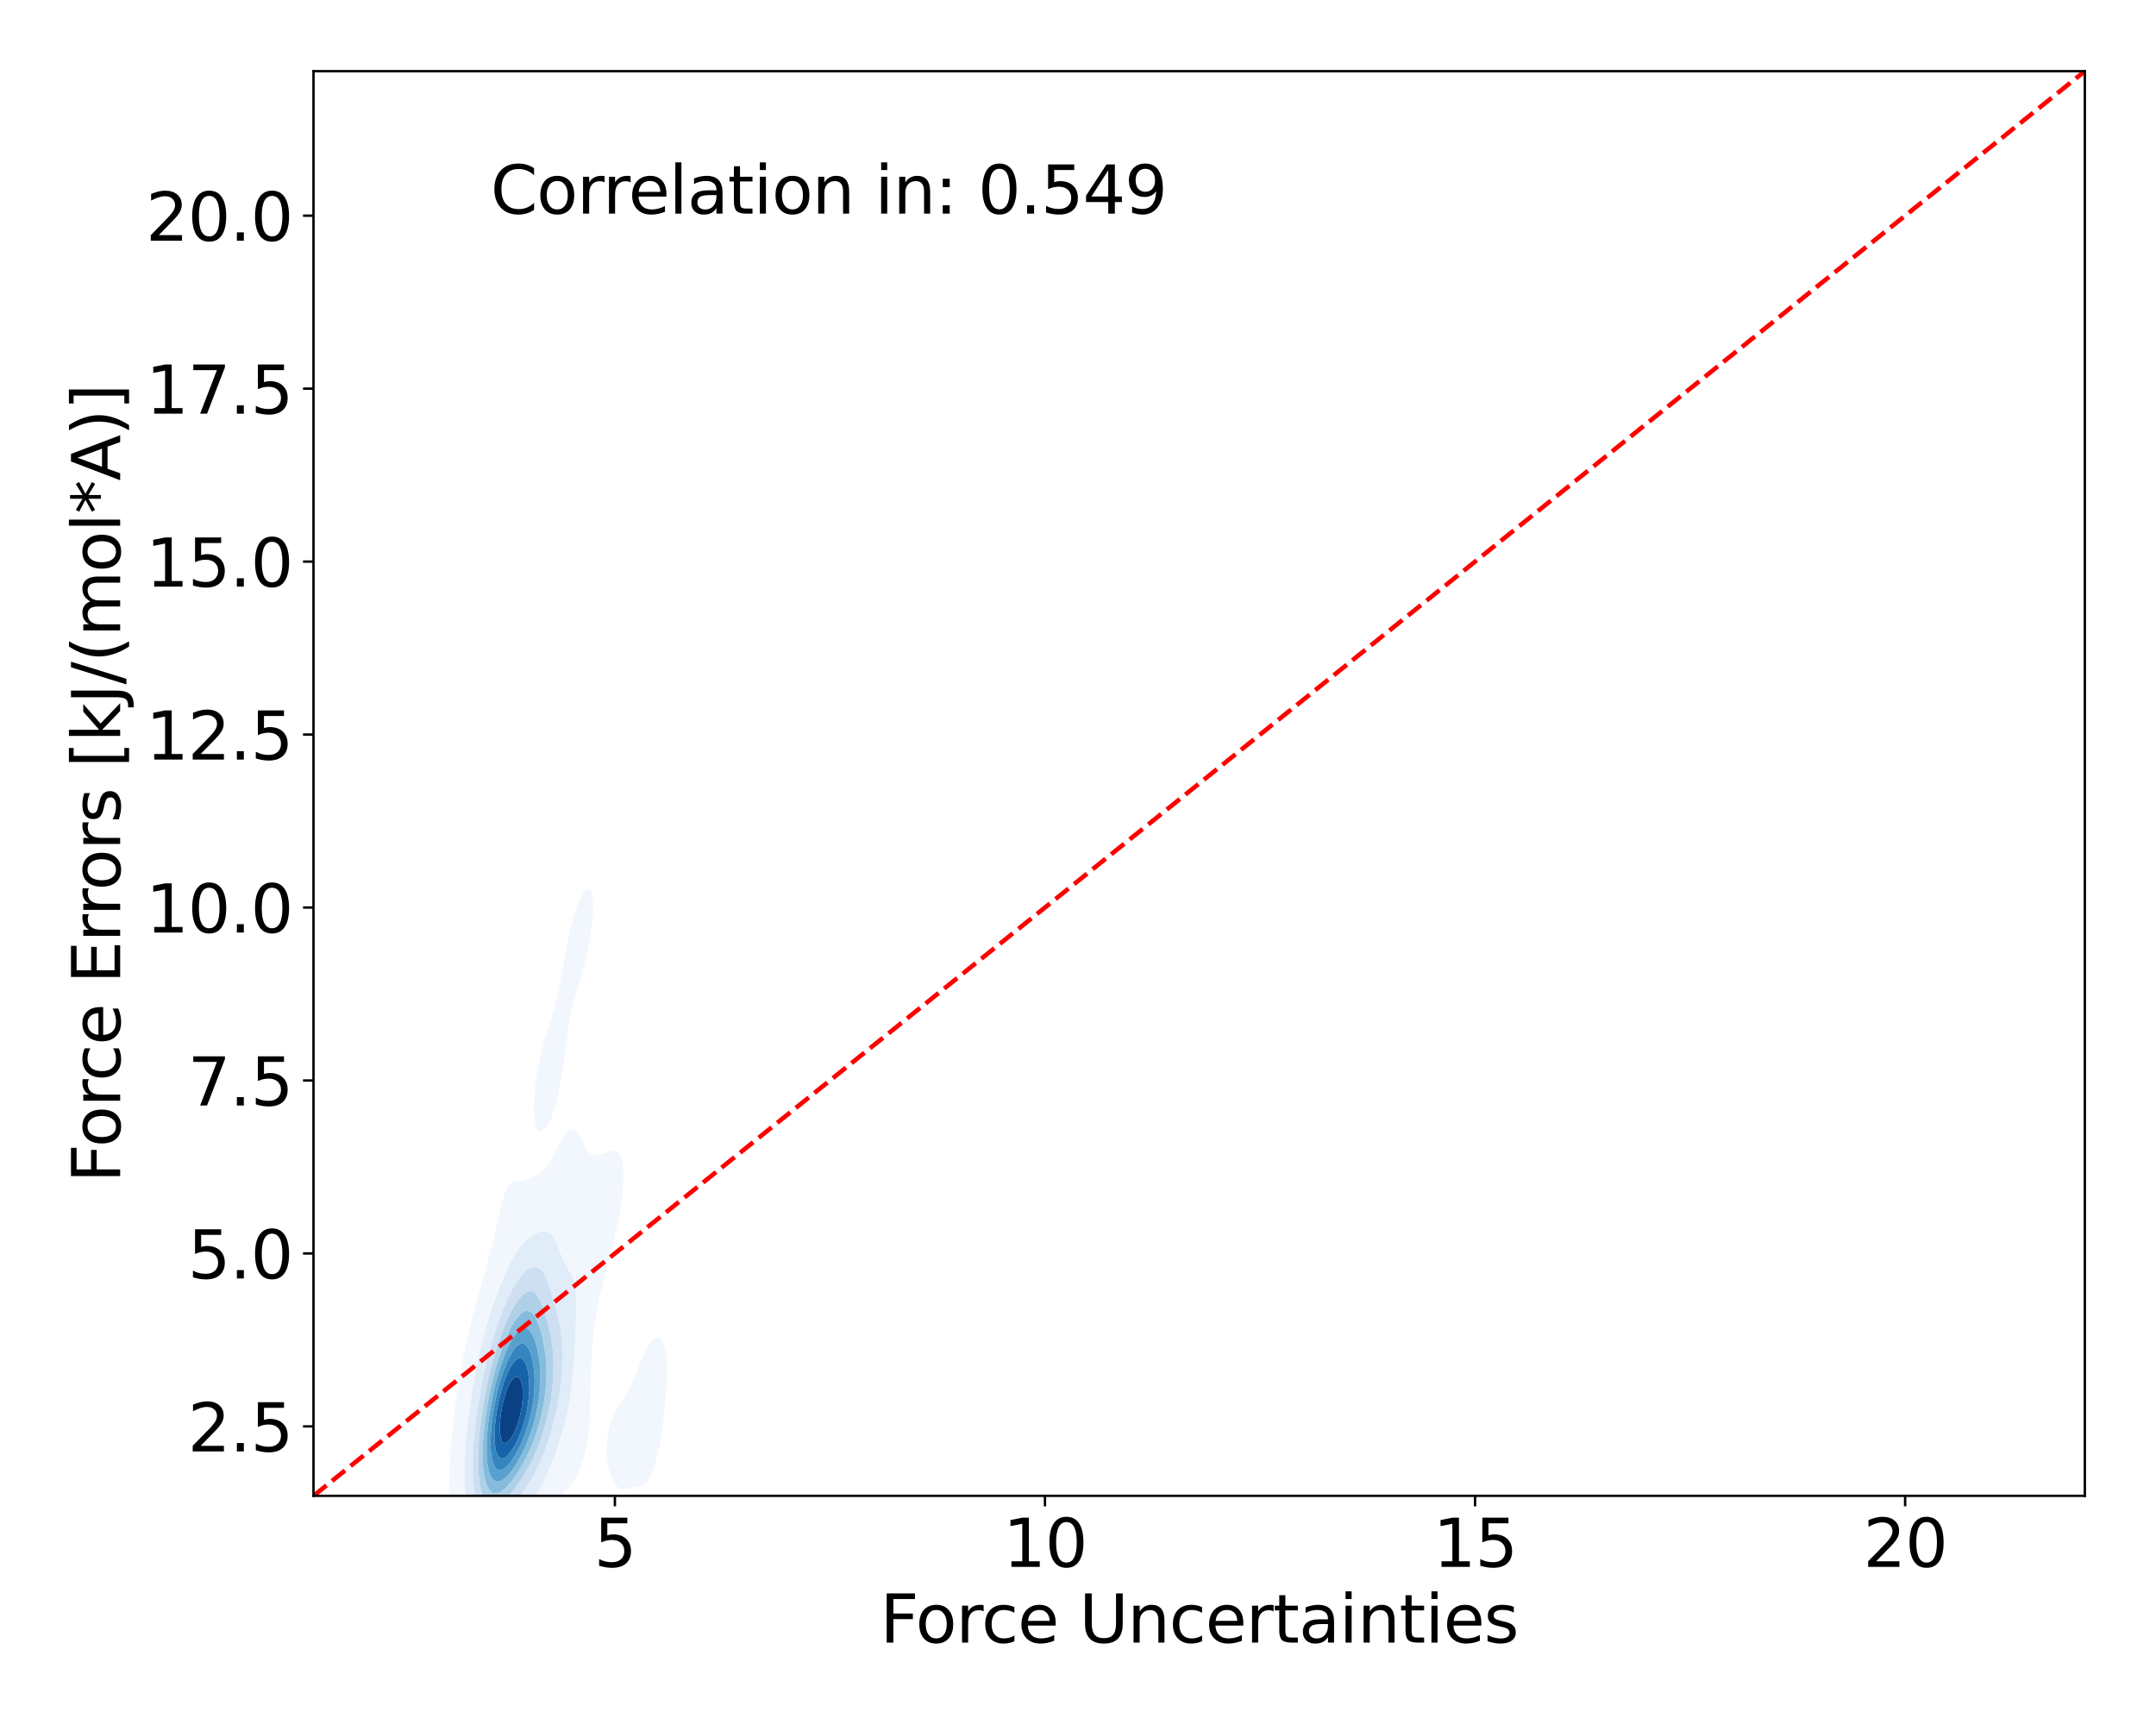 <?xml version="1.0" encoding="utf-8" standalone="no"?>
<!DOCTYPE svg PUBLIC "-//W3C//DTD SVG 1.1//EN"
  "http://www.w3.org/Graphics/SVG/1.1/DTD/svg11.dtd">
<svg xmlns:xlink="http://www.w3.org/1999/xlink" width="720pt" height="576pt" viewBox="0 0 720 576" xmlns="http://www.w3.org/2000/svg" version="1.1">
 <defs>
  <style type="text/css">*{stroke-linejoin: round; stroke-linecap: butt}</style>
 </defs>
 <g id="figure_1">
  <g id="patch_1">
   <path d="M 0 576 
L 720 576 
L 720 0 
L 0 0 
z
" style="fill: #ffffff"/>
  </g>
  <g id="axes_1">
   <g id="patch_2">
    <path d="M 104.69 499.48 
L 696.24 499.48 
L 696.24 23.76 
L 104.69 23.76 
z
" style="fill: #ffffff"/>
   </g>
   <g id="QuadContourSet_1">
    <path d="M 157.305 527.583 
L 157.914 528.087 
L 158.524 528.439 
L 159.134 528.667 
L 159.743 528.79 
L 160.353 528.824 
L 160.962 528.778 
L 161.572 528.658 
L 162.182 528.469 
L 162.791 528.211 
L 163.401 527.883 
L 164.01 527.482 
L 164.32 527.246 
L 164.62 527.091 
L 165.23 526.735 
L 165.839 526.327 
L 166.449 525.861 
L 167.058 525.334 
L 167.668 524.738 
L 168.013 524.374 
L 168.278 524.181 
L 168.887 523.709 
L 169.497 523.188 
L 170.106 522.613 
L 170.716 521.979 
L 171.143 521.503 
L 171.326 521.359 
L 171.935 520.865 
L 172.545 520.32 
L 173.155 519.713 
L 173.764 519.033 
L 174.097 518.631 
L 174.374 518.39 
L 174.983 517.818 
L 175.593 517.16 
L 176.203 516.397 
L 176.651 515.759 
L 176.812 515.59 
L 177.422 514.898 
L 178.031 514.085 
L 178.641 513.122 
L 178.78 512.888 
L 179.251 512.283 
L 179.86 511.388 
L 180.47 510.33 
L 180.641 510.016 
L 181.079 509.389 
L 181.689 508.412 
L 182.299 507.276 
L 182.369 507.144 
L 182.908 506.343 
L 183.518 505.332 
L 184.093 504.273 
L 184.127 504.22 
L 184.737 503.349 
L 185.347 502.404 
L 185.956 501.402 
L 185.957 501.401 
L 186.566 500.647 
L 187.175 499.867 
L 187.785 499.077 
L 188.223 498.53 
L 188.395 498.339 
L 189.004 497.702 
L 189.614 497.024 
L 190.224 496.287 
L 190.702 495.658 
L 190.833 495.494 
L 191.443 494.665 
L 192.052 493.687 
L 192.542 492.786 
L 192.662 492.562 
L 193.272 491.299 
L 193.85 489.915 
L 193.881 489.832 
L 194.491 488.136 
L 194.85 487.043 
L 195.1 486.132 
L 195.608 484.171 
L 195.71 483.654 
L 196.164 481.3 
L 196.32 480.099 
L 196.537 478.428 
L 196.761 475.557 
L 196.884 472.685 
L 196.929 471.08 
L 196.967 469.813 
L 197.043 466.942 
L 197.121 464.07 
L 197.212 461.198 
L 197.316 458.327 
L 197.438 455.455 
L 197.539 453.449 
L 197.588 452.583 
L 197.79 449.712 
L 198.027 446.84 
L 198.148 445.651 
L 198.337 443.969 
L 198.714 441.097 
L 198.758 440.817 
L 199.193 438.225 
L 199.368 437.304 
L 199.751 435.354 
L 199.977 434.312 
L 200.381 432.482 
L 200.587 431.619 
L 201.066 429.61 
L 201.196 429.088 
L 201.782 426.739 
L 201.806 426.643 
L 202.416 424.294 
L 202.526 423.867 
L 203.025 421.945 
L 203.27 420.996 
L 203.635 419.561 
L 204 418.124 
L 204.244 417.126 
L 204.708 415.252 
L 204.854 414.623 
L 205.386 412.381 
L 205.464 412.023 
L 206.026 409.509 
L 206.073 409.271 
L 206.617 406.637 
L 206.683 406.261 
L 207.145 403.766 
L 207.293 402.778 
L 207.594 400.894 
L 207.902 398.33 
L 207.942 398.022 
L 208.176 395.151 
L 208.249 392.279 
L 208.084 389.408 
L 207.902 388.336 
L 207.448 386.536 
L 207.293 386.169 
L 206.683 385.198 
L 206.073 384.66 
L 205.464 384.399 
L 204.854 384.319 
L 204.244 384.358 
L 203.635 384.476 
L 203.025 384.642 
L 202.416 384.836 
L 201.806 385.04 
L 201.196 385.24 
L 200.587 385.42 
L 199.977 385.564 
L 199.368 385.655 
L 198.758 385.673 
L 198.148 385.592 
L 197.539 385.386 
L 196.929 385.021 
L 196.32 384.469 
L 195.71 383.709 
L 195.681 383.664 
L 195.1 382.569 
L 194.491 381.295 
L 194.252 380.793 
L 193.881 379.957 
L 193.272 378.787 
L 192.662 377.927 
L 192.655 377.921 
L 192.052 377.375 
L 191.443 377.133 
L 190.833 377.16 
L 190.224 377.424 
L 189.614 377.911 
L 189.604 377.921 
L 189.004 378.508 
L 188.395 379.263 
L 187.785 380.214 
L 187.476 380.793 
L 187.175 381.269 
L 186.566 382.349 
L 185.964 383.664 
L 185.956 383.678 
L 185.347 384.751 
L 184.737 385.983 
L 184.483 386.536 
L 184.127 387.09 
L 183.518 388.035 
L 182.908 389.045 
L 182.685 389.408 
L 182.299 389.815 
L 181.689 390.402 
L 181.079 390.961 
L 180.47 391.498 
L 179.86 392.025 
L 179.549 392.279 
L 179.251 392.425 
L 178.641 392.704 
L 178.031 392.982 
L 177.422 393.264 
L 176.812 393.546 
L 176.203 393.819 
L 175.593 394.066 
L 174.983 394.264 
L 174.374 394.392 
L 173.764 394.437 
L 173.155 394.407 
L 172.545 394.345 
L 171.935 394.329 
L 171.326 394.457 
L 170.716 394.82 
L 170.414 395.151 
L 170.106 395.456 
L 169.497 396.424 
L 168.887 397.794 
L 168.808 398.022 
L 168.278 399.493 
L 167.878 400.894 
L 167.668 401.589 
L 167.132 403.766 
L 167.058 404.037 
L 166.47 406.637 
L 166.449 406.718 
L 165.839 409.464 
L 165.83 409.509 
L 165.23 412.116 
L 165.176 412.381 
L 164.62 414.639 
L 164.486 415.252 
L 164.01 417.044 
L 163.756 418.124 
L 163.401 419.373 
L 162.99 420.996 
L 162.791 421.661 
L 162.203 423.867 
L 162.182 423.936 
L 161.572 426.018 
L 161.38 426.739 
L 160.962 428.129 
L 160.56 429.61 
L 160.353 430.3 
L 159.758 432.482 
L 159.743 432.531 
L 159.134 434.666 
L 158.952 435.354 
L 158.524 436.893 
L 158.18 438.225 
L 157.914 439.222 
L 157.445 441.097 
L 157.305 441.653 
L 156.748 443.969 
L 156.695 444.189 
L 156.086 446.84 
L 156.086 446.84 
L 155.476 449.607 
L 155.453 449.712 
L 154.866 452.56 
L 154.862 452.583 
L 154.3 455.455 
L 154.257 455.695 
L 153.771 458.327 
L 153.647 459.066 
L 153.277 461.198 
L 153.038 462.742 
L 152.821 464.07 
L 152.428 466.813 
L 152.408 466.942 
L 152 469.813 
L 151.818 471.311 
L 151.636 472.685 
L 151.306 475.557 
L 151.209 476.539 
L 150.998 478.428 
L 150.735 481.3 
L 150.599 483.14 
L 150.511 484.171 
L 150.317 487.043 
L 150.183 489.915 
L 150.105 492.786 
L 150.086 495.658 
L 150.131 498.53 
L 150.25 501.401 
L 150.458 504.273 
L 150.599 505.617 
L 150.747 507.144 
L 151.132 510.016 
L 151.209 510.484 
L 151.599 512.888 
L 151.818 514.002 
L 152.176 515.759 
L 152.428 516.838 
L 152.885 518.631 
L 153.038 519.181 
L 153.647 521.142 
L 153.776 521.503 
L 154.257 522.833 
L 154.866 524.157 
L 154.984 524.374 
L 155.476 525.349 
L 156.086 526.287 
L 156.695 526.984 
L 156.992 527.246 
z
M 158.645 512.888 
L 158.524 512.691 
L 157.914 511.452 
L 157.384 510.016 
L 157.305 509.776 
L 156.695 507.583 
L 156.589 507.144 
L 156.086 504.528 
L 156.04 504.273 
L 155.645 501.401 
L 155.476 499.531 
L 155.382 498.53 
L 155.212 495.658 
L 155.138 492.786 
L 155.143 489.915 
L 155.222 487.043 
L 155.372 484.171 
L 155.476 482.785 
L 155.575 481.3 
L 155.827 478.428 
L 156.086 476.104 
L 156.142 475.557 
L 156.484 472.685 
L 156.695 471.169 
L 156.874 469.813 
L 157.305 466.993 
L 157.312 466.942 
L 157.768 464.07 
L 157.914 463.236 
L 158.267 461.198 
L 158.524 459.829 
L 158.806 458.327 
L 159.134 456.7 
L 159.388 455.455 
L 159.743 453.803 
L 160.013 452.583 
L 160.353 451.104 
L 160.685 449.712 
L 160.962 448.582 
L 161.412 446.84 
L 161.572 446.225 
L 162.182 444.02 
L 162.196 443.969 
L 162.791 441.86 
L 163.024 441.097 
L 163.401 439.832 
L 163.924 438.225 
L 164.01 437.948 
L 164.62 436.079 
L 164.877 435.354 
L 165.23 434.301 
L 165.839 432.651 
L 165.904 432.482 
L 166.449 430.961 
L 166.998 429.61 
L 167.058 429.447 
L 167.668 427.877 
L 168.172 426.739 
L 168.278 426.474 
L 168.887 425.034 
L 169.456 423.867 
L 169.497 423.772 
L 170.106 422.441 
L 170.716 421.293 
L 170.888 420.996 
L 171.326 420.133 
L 171.935 419.072 
L 172.545 418.155 
L 172.567 418.124 
L 173.155 417.181 
L 173.764 416.337 
L 174.374 415.609 
L 174.711 415.252 
L 174.983 414.916 
L 175.593 414.25 
L 176.203 413.68 
L 176.812 413.191 
L 177.422 412.772 
L 178.031 412.413 
L 178.095 412.381 
L 178.641 412.055 
L 179.251 411.758 
L 179.86 411.524 
L 180.47 411.356 
L 181.079 411.257 
L 181.689 411.237 
L 182.299 411.313 
L 182.908 411.506 
L 183.518 411.847 
L 184.127 412.375 
L 184.132 412.381 
L 184.737 413.102 
L 185.347 414.105 
L 185.889 415.252 
L 185.956 415.405 
L 186.566 416.911 
L 187.017 418.124 
L 187.175 418.547 
L 187.785 420.095 
L 188.172 420.996 
L 188.395 421.488 
L 189.004 422.657 
L 189.614 423.694 
L 189.733 423.867 
L 190.224 424.625 
L 190.833 425.611 
L 191.4 426.739 
L 191.443 426.854 
L 192.052 429.24 
L 192.114 429.61 
L 192.347 432.482 
L 192.402 435.354 
L 192.38 438.225 
L 192.318 441.097 
L 192.23 443.969 
L 192.118 446.84 
L 192.052 448.156 
L 191.983 449.712 
L 191.82 452.583 
L 191.614 455.455 
L 191.443 457.347 
L 191.36 458.327 
L 191.058 461.198 
L 190.833 462.922 
L 190.689 464.07 
L 190.247 466.942 
L 190.224 467.072 
L 189.738 469.813 
L 189.614 470.415 
L 189.141 472.685 
L 189.004 473.267 
L 188.45 475.557 
L 188.395 475.767 
L 187.785 478.028 
L 187.673 478.428 
L 187.175 480.116 
L 186.804 481.3 
L 186.566 482.036 
L 185.956 483.825 
L 185.835 484.171 
L 185.347 485.564 
L 184.775 487.043 
L 184.737 487.143 
L 184.127 488.743 
L 183.629 489.915 
L 183.518 490.189 
L 182.908 491.65 
L 182.374 492.786 
L 182.299 492.96 
L 181.689 494.316 
L 181.079 495.499 
L 180.994 495.658 
L 180.47 496.738 
L 179.86 497.849 
L 179.446 498.53 
L 179.251 498.896 
L 178.641 499.962 
L 178.031 500.894 
L 177.667 501.401 
L 177.422 501.802 
L 176.812 502.726 
L 176.203 503.544 
L 175.593 504.273 
L 175.593 504.273 
L 174.983 505.127 
L 174.374 505.895 
L 173.764 506.59 
L 173.235 507.144 
L 173.155 507.248 
L 172.545 508.02 
L 171.935 508.722 
L 171.326 509.364 
L 170.716 509.95 
L 170.645 510.016 
L 170.106 510.653 
L 169.497 511.311 
L 168.887 511.903 
L 168.278 512.436 
L 167.704 512.888 
L 167.668 512.924 
L 167.058 513.502 
L 166.449 514.006 
L 165.839 514.439 
L 165.23 514.804 
L 164.62 515.104 
L 164.01 515.337 
L 163.401 515.5 
L 162.791 515.59 
L 162.182 515.595 
L 161.572 515.505 
L 160.962 515.298 
L 160.353 514.952 
L 159.743 514.43 
L 159.134 513.687 
z
M 205.464 495.687 
L 206.073 496.43 
L 206.683 496.933 
L 207.293 497.221 
L 207.902 497.334 
L 208.512 497.316 
L 209.121 497.21 
L 209.731 497.058 
L 210.341 496.893 
L 210.95 496.743 
L 211.56 496.622 
L 212.169 496.532 
L 212.779 496.455 
L 213.389 496.359 
L 213.998 496.199 
L 214.608 495.93 
L 215.001 495.658 
L 215.217 495.506 
L 215.827 494.887 
L 216.437 494.065 
L 217.046 493.024 
L 217.16 492.786 
L 217.656 491.709 
L 218.265 490.142 
L 218.342 489.915 
L 218.875 488.235 
L 219.21 487.043 
L 219.485 485.979 
L 219.907 484.171 
L 220.094 483.288 
L 220.484 481.3 
L 220.704 480.044 
L 220.971 478.428 
L 221.313 476.098 
L 221.39 475.557 
L 221.751 472.685 
L 221.923 471.113 
L 222.063 469.813 
L 222.326 466.942 
L 222.533 464.111 
L 222.536 464.07 
L 222.682 461.198 
L 222.744 458.327 
L 222.694 455.455 
L 222.533 453.21 
L 222.479 452.583 
L 221.974 449.712 
L 221.923 449.525 
L 221.313 447.911 
L 220.704 446.98 
L 220.527 446.84 
L 220.094 446.553 
L 219.485 446.464 
L 218.875 446.647 
L 218.597 446.84 
L 218.265 447.063 
L 217.656 447.677 
L 217.046 448.468 
L 216.437 449.431 
L 216.283 449.712 
L 215.827 450.545 
L 215.217 451.785 
L 214.858 452.583 
L 214.608 453.151 
L 213.998 454.6 
L 213.65 455.455 
L 213.389 456.124 
L 212.779 457.668 
L 212.512 458.327 
L 212.169 459.219 
L 211.56 460.708 
L 211.343 461.198 
L 210.95 462.137 
L 210.341 463.443 
L 210.011 464.07 
L 209.731 464.643 
L 209.121 465.731 
L 208.512 466.697 
L 208.343 466.942 
L 207.902 467.638 
L 207.293 468.544 
L 206.683 469.441 
L 206.44 469.813 
L 206.073 470.451 
L 205.464 471.573 
L 204.901 472.685 
L 204.854 472.8 
L 204.244 474.383 
L 203.818 475.557 
L 203.635 476.249 
L 203.079 478.428 
L 203.025 478.79 
L 202.655 481.3 
L 202.541 484.171 
L 202.739 487.043 
L 203.025 488.696 
L 203.253 489.915 
L 203.635 491.281 
L 204.098 492.786 
L 204.244 493.164 
L 204.854 494.552 
L 205.445 495.658 
z
M 179.251 376.716 
L 179.86 377.499 
L 180.47 377.709 
L 181.079 377.562 
L 181.689 377.154 
L 182.299 376.514 
L 182.908 375.611 
L 183.195 375.049 
L 183.518 374.496 
L 184.127 373.196 
L 184.499 372.178 
L 184.737 371.566 
L 185.347 369.655 
L 185.44 369.306 
L 185.956 367.421 
L 186.184 366.435 
L 186.566 364.74 
L 186.801 363.563 
L 187.175 361.584 
L 187.332 360.691 
L 187.785 357.899 
L 187.797 357.82 
L 188.218 354.948 
L 188.395 353.629 
L 188.605 352.076 
L 188.975 349.205 
L 189.004 348.969 
L 189.347 346.333 
L 189.614 344.413 
L 189.753 343.461 
L 190.224 340.615 
L 190.228 340.59 
L 190.797 337.718 
L 190.833 337.564 
L 191.443 335.019 
L 191.485 334.847 
L 192.052 332.76 
L 192.266 331.975 
L 192.662 330.635 
L 193.106 329.103 
L 193.272 328.557 
L 193.881 326.472 
L 193.948 326.232 
L 194.491 324.301 
L 194.744 323.36 
L 195.1 321.997 
L 195.48 320.488 
L 195.71 319.508 
L 196.142 317.617 
L 196.32 316.742 
L 196.721 314.745 
L 196.929 313.527 
L 197.213 311.874 
L 197.539 309.513 
L 197.611 309.002 
L 197.892 306.13 
L 198.037 303.259 
L 197.961 300.387 
L 197.539 298.031 
L 197.321 297.515 
L 196.929 296.999 
L 196.32 296.86 
L 195.71 297.173 
L 195.394 297.515 
L 195.1 297.832 
L 194.491 298.757 
L 193.881 299.886 
L 193.656 300.387 
L 193.272 301.253 
L 192.662 302.805 
L 192.503 303.259 
L 192.052 304.593 
L 191.575 306.13 
L 191.443 306.583 
L 190.833 308.804 
L 190.782 309.002 
L 190.224 311.313 
L 190.092 311.874 
L 189.614 314.11 
L 189.479 314.745 
L 189.004 317.215 
L 188.926 317.617 
L 188.417 320.488 
L 188.395 320.624 
L 187.933 323.36 
L 187.785 324.267 
L 187.447 326.232 
L 187.175 327.768 
L 186.926 329.103 
L 186.566 330.881 
L 186.333 331.975 
L 185.956 333.559 
L 185.638 334.847 
L 185.347 335.902 
L 184.835 337.718 
L 184.737 338.034 
L 184.127 340.036 
L 183.962 340.59 
L 183.518 341.996 
L 183.068 343.461 
L 182.908 343.972 
L 182.299 345.989 
L 182.198 346.333 
L 181.689 348.11 
L 181.385 349.205 
L 181.079 350.386 
L 180.65 352.076 
L 180.47 352.875 
L 180.003 354.948 
L 179.86 355.703 
L 179.451 357.82 
L 179.251 359.125 
L 178.999 360.691 
L 178.657 363.563 
L 178.641 363.764 
L 178.413 366.435 
L 178.297 369.306 
L 178.347 372.178 
L 178.641 374.772 
L 178.69 375.049 
z
" clip-path="url(#pe25ba95a2c)" style="fill: #f1f7fd"/>
    <path d="M 159.134 513.687 
L 159.743 514.43 
L 160.353 514.952 
L 160.962 515.298 
L 161.572 515.505 
L 162.182 515.595 
L 162.791 515.59 
L 163.401 515.5 
L 164.01 515.337 
L 164.62 515.104 
L 165.23 514.804 
L 165.839 514.439 
L 166.449 514.006 
L 167.058 513.502 
L 167.668 512.924 
L 167.704 512.888 
L 168.278 512.436 
L 168.887 511.903 
L 169.497 511.311 
L 170.106 510.653 
L 170.645 510.016 
L 170.716 509.95 
L 171.326 509.364 
L 171.935 508.722 
L 172.545 508.02 
L 173.155 507.248 
L 173.235 507.144 
L 173.764 506.59 
L 174.374 505.895 
L 174.983 505.127 
L 175.593 504.273 
L 175.593 504.273 
L 176.203 503.544 
L 176.812 502.726 
L 177.422 501.802 
L 177.667 501.401 
L 178.031 500.894 
L 178.641 499.962 
L 179.251 498.896 
L 179.446 498.53 
L 179.86 497.849 
L 180.47 496.738 
L 180.994 495.658 
L 181.079 495.499 
L 181.689 494.316 
L 182.299 492.96 
L 182.374 492.786 
L 182.908 491.65 
L 183.518 490.189 
L 183.629 489.915 
L 184.127 488.743 
L 184.737 487.143 
L 184.775 487.043 
L 185.347 485.564 
L 185.835 484.171 
L 185.956 483.825 
L 186.566 482.036 
L 186.804 481.3 
L 187.175 480.116 
L 187.673 478.428 
L 187.785 478.028 
L 188.395 475.767 
L 188.45 475.557 
L 189.004 473.267 
L 189.141 472.685 
L 189.614 470.415 
L 189.738 469.813 
L 190.224 467.072 
L 190.247 466.942 
L 190.689 464.07 
L 190.833 462.922 
L 191.058 461.198 
L 191.36 458.327 
L 191.443 457.347 
L 191.614 455.455 
L 191.82 452.583 
L 191.983 449.712 
L 192.052 448.156 
L 192.118 446.84 
L 192.23 443.969 
L 192.318 441.097 
L 192.38 438.225 
L 192.402 435.354 
L 192.347 432.482 
L 192.114 429.61 
L 192.052 429.24 
L 191.443 426.854 
L 191.4 426.739 
L 190.833 425.611 
L 190.224 424.625 
L 189.733 423.867 
L 189.614 423.694 
L 189.004 422.657 
L 188.395 421.488 
L 188.172 420.996 
L 187.785 420.095 
L 187.175 418.547 
L 187.017 418.124 
L 186.566 416.911 
L 185.956 415.405 
L 185.889 415.252 
L 185.347 414.105 
L 184.737 413.102 
L 184.132 412.381 
L 184.127 412.375 
L 183.518 411.847 
L 182.908 411.506 
L 182.299 411.313 
L 181.689 411.237 
L 181.079 411.257 
L 180.47 411.356 
L 179.86 411.524 
L 179.251 411.758 
L 178.641 412.055 
L 178.095 412.381 
L 178.031 412.413 
L 177.422 412.772 
L 176.812 413.191 
L 176.203 413.68 
L 175.593 414.25 
L 174.983 414.916 
L 174.711 415.252 
L 174.374 415.609 
L 173.764 416.337 
L 173.155 417.181 
L 172.567 418.124 
L 172.545 418.155 
L 171.935 419.072 
L 171.326 420.133 
L 170.888 420.996 
L 170.716 421.293 
L 170.106 422.441 
L 169.497 423.772 
L 169.456 423.867 
L 168.887 425.034 
L 168.278 426.474 
L 168.172 426.739 
L 167.668 427.877 
L 167.058 429.447 
L 166.998 429.61 
L 166.449 430.961 
L 165.904 432.482 
L 165.839 432.651 
L 165.23 434.301 
L 164.877 435.354 
L 164.62 436.079 
L 164.01 437.948 
L 163.924 438.225 
L 163.401 439.832 
L 163.024 441.097 
L 162.791 441.86 
L 162.196 443.969 
L 162.182 444.02 
L 161.572 446.225 
L 161.412 446.84 
L 160.962 448.582 
L 160.685 449.712 
L 160.353 451.104 
L 160.013 452.583 
L 159.743 453.803 
L 159.388 455.455 
L 159.134 456.7 
L 158.806 458.327 
L 158.524 459.829 
L 158.267 461.198 
L 157.914 463.236 
L 157.768 464.07 
L 157.312 466.942 
L 157.305 466.993 
L 156.874 469.813 
L 156.695 471.169 
L 156.484 472.685 
L 156.142 475.557 
L 156.086 476.104 
L 155.827 478.428 
L 155.575 481.3 
L 155.476 482.785 
L 155.372 484.171 
L 155.222 487.043 
L 155.143 489.915 
L 155.138 492.786 
L 155.212 495.658 
L 155.382 498.53 
L 155.476 499.531 
L 155.645 501.401 
L 156.04 504.273 
L 156.086 504.528 
L 156.589 507.144 
L 156.695 507.583 
L 157.305 509.776 
L 157.384 510.016 
L 157.914 511.452 
L 158.524 512.691 
L 158.645 512.888 
z
M 161.58 507.144 
L 161.572 507.138 
L 160.962 506.449 
L 160.353 505.449 
L 159.832 504.273 
L 159.743 504.041 
L 159.134 502.048 
L 158.972 501.401 
L 158.524 498.987 
L 158.449 498.53 
L 158.123 495.658 
L 157.95 492.786 
L 157.914 491.126 
L 157.887 489.915 
L 157.914 487.653 
L 157.921 487.043 
L 158.031 484.171 
L 158.217 481.3 
L 158.481 478.428 
L 158.524 478.053 
L 158.789 475.557 
L 159.134 472.96 
L 159.168 472.685 
L 159.583 469.813 
L 159.743 468.837 
L 160.049 466.942 
L 160.353 465.248 
L 160.564 464.07 
L 160.962 462.025 
L 161.126 461.198 
L 161.572 459.074 
L 161.734 458.327 
L 162.182 456.343 
L 162.391 455.455 
L 162.791 453.8 
L 163.103 452.583 
L 163.401 451.431 
L 163.877 449.712 
L 164.01 449.229 
L 164.62 447.145 
L 164.714 446.84 
L 165.23 445.136 
L 165.618 443.969 
L 165.839 443.28 
L 166.449 441.516 
L 166.604 441.097 
L 167.058 439.801 
L 167.668 438.254 
L 167.68 438.225 
L 168.278 436.671 
L 168.856 435.354 
L 168.887 435.276 
L 169.497 433.847 
L 170.106 432.599 
L 170.167 432.482 
L 170.716 431.327 
L 171.326 430.197 
L 171.678 429.61 
L 171.935 429.134 
L 172.545 428.119 
L 173.155 427.234 
L 173.541 426.739 
L 173.764 426.419 
L 174.374 425.648 
L 174.983 424.993 
L 175.593 424.442 
L 176.203 423.988 
L 176.408 423.867 
L 176.812 423.598 
L 177.422 423.305 
L 178.031 423.129 
L 178.641 423.079 
L 179.251 423.17 
L 179.86 423.424 
L 180.462 423.867 
L 180.47 423.873 
L 181.079 424.527 
L 181.689 425.457 
L 182.299 426.704 
L 182.313 426.739 
L 182.908 428.223 
L 183.379 429.61 
L 183.518 430.026 
L 184.127 431.981 
L 184.278 432.482 
L 184.737 434.004 
L 185.133 435.354 
L 185.347 436.099 
L 185.937 438.225 
L 185.956 438.302 
L 186.566 440.794 
L 186.636 441.097 
L 187.165 443.969 
L 187.175 444.049 
L 187.524 446.84 
L 187.721 449.712 
L 187.785 452.445 
L 187.788 452.583 
L 187.785 452.77 
L 187.744 455.455 
L 187.599 458.327 
L 187.356 461.198 
L 187.175 462.696 
L 187.019 464.07 
L 186.586 466.942 
L 186.566 467.049 
L 186.067 469.813 
L 185.956 470.328 
L 185.451 472.685 
L 185.347 473.112 
L 184.737 475.557 
L 184.737 475.557 
L 184.127 477.752 
L 183.933 478.428 
L 183.518 479.769 
L 183.017 481.3 
L 182.908 481.618 
L 182.299 483.348 
L 181.989 484.171 
L 181.689 484.961 
L 181.079 486.461 
L 180.828 487.043 
L 180.47 487.886 
L 179.86 489.213 
L 179.512 489.915 
L 179.251 490.464 
L 178.641 491.666 
L 178.031 492.741 
L 178.005 492.786 
L 177.422 493.856 
L 176.812 494.864 
L 176.286 495.658 
L 176.203 495.796 
L 175.593 496.778 
L 174.983 497.669 
L 174.374 498.481 
L 174.337 498.53 
L 173.764 499.377 
L 173.155 500.204 
L 172.545 500.961 
L 172.168 501.401 
L 171.935 501.717 
L 171.326 502.504 
L 170.716 503.219 
L 170.106 503.869 
L 169.697 504.273 
L 169.497 504.507 
L 168.887 505.172 
L 168.278 505.761 
L 167.668 506.28 
L 167.058 506.732 
L 166.449 507.118 
L 166.399 507.144 
L 165.839 507.506 
L 165.23 507.807 
L 164.62 508.013 
L 164.01 508.114 
L 163.401 508.1 
L 162.791 507.951 
L 162.182 507.642 
z
" clip-path="url(#pe25ba95a2c)" style="fill: #e0ecf8"/>
    <path d="M 162.182 507.642 
L 162.791 507.951 
L 163.401 508.1 
L 164.01 508.114 
L 164.62 508.013 
L 165.23 507.807 
L 165.839 507.506 
L 166.399 507.144 
L 166.449 507.118 
L 167.058 506.732 
L 167.668 506.28 
L 168.278 505.761 
L 168.887 505.172 
L 169.497 504.507 
L 169.697 504.273 
L 170.106 503.869 
L 170.716 503.219 
L 171.326 502.504 
L 171.935 501.717 
L 172.168 501.401 
L 172.545 500.961 
L 173.155 500.204 
L 173.764 499.377 
L 174.337 498.53 
L 174.374 498.481 
L 174.983 497.669 
L 175.593 496.778 
L 176.203 495.796 
L 176.286 495.658 
L 176.812 494.864 
L 177.422 493.856 
L 178.005 492.786 
L 178.031 492.741 
L 178.641 491.666 
L 179.251 490.464 
L 179.512 489.915 
L 179.86 489.213 
L 180.47 487.886 
L 180.828 487.043 
L 181.079 486.461 
L 181.689 484.961 
L 181.989 484.171 
L 182.299 483.348 
L 182.908 481.618 
L 183.017 481.3 
L 183.518 479.769 
L 183.933 478.428 
L 184.127 477.752 
L 184.737 475.557 
L 184.737 475.557 
L 185.347 473.112 
L 185.451 472.685 
L 185.956 470.328 
L 186.067 469.813 
L 186.566 467.049 
L 186.586 466.942 
L 187.019 464.07 
L 187.175 462.696 
L 187.356 461.198 
L 187.599 458.327 
L 187.744 455.455 
L 187.785 452.77 
L 187.788 452.583 
L 187.785 452.445 
L 187.721 449.712 
L 187.524 446.84 
L 187.175 444.049 
L 187.165 443.969 
L 186.636 441.097 
L 186.566 440.794 
L 185.956 438.302 
L 185.937 438.225 
L 185.347 436.099 
L 185.133 435.354 
L 184.737 434.004 
L 184.278 432.482 
L 184.127 431.981 
L 183.518 430.026 
L 183.379 429.61 
L 182.908 428.223 
L 182.313 426.739 
L 182.299 426.704 
L 181.689 425.457 
L 181.079 424.527 
L 180.47 423.873 
L 180.462 423.867 
L 179.86 423.424 
L 179.251 423.17 
L 178.641 423.079 
L 178.031 423.129 
L 177.422 423.305 
L 176.812 423.598 
L 176.408 423.867 
L 176.203 423.988 
L 175.593 424.442 
L 174.983 424.993 
L 174.374 425.648 
L 173.764 426.419 
L 173.541 426.739 
L 173.155 427.234 
L 172.545 428.119 
L 171.935 429.134 
L 171.678 429.61 
L 171.326 430.197 
L 170.716 431.327 
L 170.167 432.482 
L 170.106 432.599 
L 169.497 433.847 
L 168.887 435.276 
L 168.856 435.354 
L 168.278 436.671 
L 167.68 438.225 
L 167.668 438.254 
L 167.058 439.801 
L 166.604 441.097 
L 166.449 441.516 
L 165.839 443.28 
L 165.618 443.969 
L 165.23 445.136 
L 164.714 446.84 
L 164.62 447.145 
L 164.01 449.229 
L 163.877 449.712 
L 163.401 451.431 
L 163.103 452.583 
L 162.791 453.8 
L 162.391 455.455 
L 162.182 456.343 
L 161.734 458.327 
L 161.572 459.074 
L 161.126 461.198 
L 160.962 462.025 
L 160.564 464.07 
L 160.353 465.248 
L 160.049 466.942 
L 159.743 468.837 
L 159.583 469.813 
L 159.168 472.685 
L 159.134 472.96 
L 158.789 475.557 
L 158.524 478.053 
L 158.481 478.428 
L 158.217 481.3 
L 158.031 484.171 
L 157.921 487.043 
L 157.914 487.653 
L 157.887 489.915 
L 157.914 491.126 
L 157.95 492.786 
L 158.123 495.658 
L 158.449 498.53 
L 158.524 498.987 
L 158.972 501.401 
L 159.134 502.048 
L 159.743 504.041 
L 159.832 504.273 
L 160.353 505.449 
L 160.962 506.449 
L 161.572 507.138 
L 161.58 507.144 
z
M 162.184 501.401 
L 162.182 501.398 
L 161.572 500.307 
L 160.962 498.711 
L 160.906 498.53 
L 160.353 496.122 
L 160.265 495.658 
L 159.909 492.786 
L 159.743 489.999 
L 159.738 489.915 
L 159.699 487.043 
L 159.743 485.338 
L 159.77 484.171 
L 159.927 481.3 
L 160.169 478.428 
L 160.353 476.798 
L 160.485 475.557 
L 160.865 472.685 
L 160.962 472.051 
L 161.3 469.813 
L 161.572 468.244 
L 161.797 466.942 
L 162.182 464.937 
L 162.35 464.07 
L 162.791 461.973 
L 162.959 461.198 
L 163.401 459.266 
L 163.626 458.327 
L 164.01 456.769 
L 164.355 455.455 
L 164.62 454.46 
L 165.157 452.583 
L 165.23 452.329 
L 165.839 450.297 
L 166.029 449.712 
L 166.449 448.388 
L 166.992 446.84 
L 167.058 446.644 
L 167.668 444.937 
L 168.054 443.969 
L 168.278 443.373 
L 168.887 441.883 
L 169.244 441.097 
L 169.497 440.497 
L 170.106 439.181 
L 170.606 438.225 
L 170.716 437.996 
L 171.326 436.834 
L 171.935 435.818 
L 172.249 435.354 
L 172.545 434.872 
L 173.155 434.002 
L 173.764 433.26 
L 174.374 432.635 
L 174.556 432.482 
L 174.983 432.084 
L 175.593 431.649 
L 176.203 431.35 
L 176.812 431.194 
L 177.422 431.194 
L 178.031 431.373 
L 178.641 431.758 
L 179.251 432.383 
L 179.322 432.482 
L 179.86 433.255 
L 180.47 434.423 
L 180.862 435.354 
L 181.079 435.89 
L 181.689 437.623 
L 181.881 438.225 
L 182.299 439.595 
L 182.722 441.097 
L 182.908 441.811 
L 183.44 443.969 
L 183.518 444.333 
L 184.025 446.84 
L 184.127 447.499 
L 184.457 449.712 
L 184.722 452.583 
L 184.737 452.942 
L 184.84 455.455 
L 184.816 458.327 
L 184.737 459.752 
L 184.663 461.198 
L 184.392 464.07 
L 184.127 465.995 
L 184.002 466.942 
L 183.518 469.707 
L 183.5 469.813 
L 182.908 472.587 
L 182.887 472.685 
L 182.299 475.027 
L 182.163 475.557 
L 181.689 477.19 
L 181.316 478.428 
L 181.079 479.146 
L 180.47 480.919 
L 180.335 481.3 
L 179.86 482.563 
L 179.251 484.065 
L 179.206 484.171 
L 178.641 485.498 
L 178.031 486.805 
L 177.917 487.043 
L 177.422 488.074 
L 176.812 489.248 
L 176.444 489.915 
L 176.203 490.366 
L 175.593 491.456 
L 174.983 492.454 
L 174.772 492.786 
L 174.374 493.453 
L 173.764 494.41 
L 173.155 495.289 
L 172.886 495.658 
L 172.545 496.17 
L 171.935 497.029 
L 171.326 497.813 
L 170.716 498.53 
L 170.716 498.53 
L 170.106 499.295 
L 169.497 499.981 
L 168.887 500.592 
L 168.278 501.132 
L 167.932 501.401 
L 167.668 501.638 
L 167.058 502.099 
L 166.449 502.468 
L 165.839 502.74 
L 165.23 502.906 
L 164.62 502.953 
L 164.01 502.861 
L 163.401 502.601 
L 162.791 502.132 
z
" clip-path="url(#pe25ba95a2c)" style="fill: #cddff1"/>
    <path d="M 162.791 502.132 
L 163.401 502.601 
L 164.01 502.861 
L 164.62 502.953 
L 165.23 502.906 
L 165.839 502.74 
L 166.449 502.468 
L 167.058 502.099 
L 167.668 501.638 
L 167.932 501.401 
L 168.278 501.132 
L 168.887 500.592 
L 169.497 499.981 
L 170.106 499.295 
L 170.716 498.53 
L 170.716 498.53 
L 171.326 497.813 
L 171.935 497.029 
L 172.545 496.17 
L 172.886 495.658 
L 173.155 495.289 
L 173.764 494.41 
L 174.374 493.453 
L 174.772 492.786 
L 174.983 492.454 
L 175.593 491.456 
L 176.203 490.366 
L 176.444 489.915 
L 176.812 489.248 
L 177.422 488.074 
L 177.917 487.043 
L 178.031 486.805 
L 178.641 485.498 
L 179.206 484.171 
L 179.251 484.065 
L 179.86 482.563 
L 180.335 481.3 
L 180.47 480.919 
L 181.079 479.146 
L 181.316 478.428 
L 181.689 477.19 
L 182.163 475.557 
L 182.299 475.027 
L 182.887 472.685 
L 182.908 472.587 
L 183.5 469.813 
L 183.518 469.707 
L 184.002 466.942 
L 184.127 465.995 
L 184.392 464.07 
L 184.663 461.198 
L 184.737 459.752 
L 184.816 458.327 
L 184.84 455.455 
L 184.737 452.942 
L 184.722 452.583 
L 184.457 449.712 
L 184.127 447.499 
L 184.025 446.84 
L 183.518 444.333 
L 183.44 443.969 
L 182.908 441.811 
L 182.722 441.097 
L 182.299 439.595 
L 181.881 438.225 
L 181.689 437.623 
L 181.079 435.89 
L 180.862 435.354 
L 180.47 434.423 
L 179.86 433.255 
L 179.322 432.482 
L 179.251 432.383 
L 178.641 431.758 
L 178.031 431.373 
L 177.422 431.194 
L 176.812 431.194 
L 176.203 431.35 
L 175.593 431.649 
L 174.983 432.084 
L 174.556 432.482 
L 174.374 432.635 
L 173.764 433.26 
L 173.155 434.002 
L 172.545 434.872 
L 172.249 435.354 
L 171.935 435.818 
L 171.326 436.834 
L 170.716 437.996 
L 170.606 438.225 
L 170.106 439.181 
L 169.497 440.497 
L 169.244 441.097 
L 168.887 441.883 
L 168.278 443.373 
L 168.054 443.969 
L 167.668 444.937 
L 167.058 446.644 
L 166.992 446.84 
L 166.449 448.388 
L 166.029 449.712 
L 165.839 450.297 
L 165.23 452.329 
L 165.157 452.583 
L 164.62 454.46 
L 164.355 455.455 
L 164.01 456.769 
L 163.626 458.327 
L 163.401 459.266 
L 162.959 461.198 
L 162.791 461.973 
L 162.35 464.07 
L 162.182 464.937 
L 161.797 466.942 
L 161.572 468.244 
L 161.3 469.813 
L 160.962 472.051 
L 160.865 472.685 
L 160.485 475.557 
L 160.353 476.798 
L 160.169 478.428 
L 159.927 481.3 
L 159.77 484.171 
L 159.743 485.338 
L 159.699 487.043 
L 159.738 489.915 
L 159.743 489.999 
L 159.909 492.786 
L 160.265 495.658 
L 160.353 496.122 
L 160.906 498.53 
L 160.962 498.711 
L 161.572 500.307 
L 162.182 501.398 
L 162.184 501.401 
z
M 164.783 498.53 
L 164.62 498.488 
L 164.01 498.124 
L 163.401 497.478 
L 162.791 496.455 
L 162.454 495.658 
L 162.182 494.803 
L 161.705 492.786 
L 161.572 491.851 
L 161.338 489.915 
L 161.186 487.043 
L 161.186 484.171 
L 161.304 481.3 
L 161.525 478.428 
L 161.572 477.992 
L 161.824 475.557 
L 162.182 472.894 
L 162.209 472.685 
L 162.657 469.813 
L 162.791 469.069 
L 163.176 466.942 
L 163.401 465.826 
L 163.763 464.07 
L 164.01 462.96 
L 164.42 461.198 
L 164.62 460.378 
L 165.151 458.327 
L 165.23 458.029 
L 165.839 455.855 
L 165.959 455.455 
L 166.449 453.824 
L 166.857 452.583 
L 167.058 451.963 
L 167.668 450.228 
L 167.865 449.712 
L 168.278 448.593 
L 168.887 447.11 
L 169.008 446.84 
L 169.497 445.685 
L 170.106 444.409 
L 170.34 443.969 
L 170.716 443.207 
L 171.326 442.116 
L 171.935 441.164 
L 171.985 441.097 
L 172.545 440.265 
L 173.155 439.501 
L 173.764 438.871 
L 174.374 438.373 
L 174.627 438.225 
L 174.983 437.996 
L 175.593 437.77 
L 176.203 437.719 
L 176.812 437.862 
L 177.422 438.225 
L 177.422 438.225 
L 178.031 438.822 
L 178.641 439.697 
L 179.251 440.879 
L 179.345 441.097 
L 179.86 442.379 
L 180.393 443.969 
L 180.47 444.222 
L 181.079 446.474 
L 181.17 446.84 
L 181.689 449.358 
L 181.757 449.712 
L 182.169 452.583 
L 182.299 454.104 
L 182.41 455.455 
L 182.49 458.327 
L 182.417 461.198 
L 182.299 462.737 
L 182.202 464.07 
L 181.853 466.942 
L 181.689 467.912 
L 181.374 469.813 
L 181.079 471.196 
L 180.763 472.685 
L 180.47 473.826 
L 180.017 475.557 
L 179.86 476.079 
L 179.251 478.052 
L 179.132 478.428 
L 178.641 479.831 
L 178.096 481.3 
L 178.031 481.463 
L 177.422 482.969 
L 176.899 484.171 
L 176.812 484.364 
L 176.203 485.688 
L 175.593 486.908 
L 175.524 487.043 
L 174.983 488.098 
L 174.374 489.201 
L 173.955 489.915 
L 173.764 490.248 
L 173.155 491.27 
L 172.545 492.208 
L 172.144 492.786 
L 171.935 493.104 
L 171.326 493.978 
L 170.716 494.77 
L 170.106 495.49 
L 169.951 495.658 
L 169.497 496.191 
L 168.887 496.823 
L 168.278 497.368 
L 167.668 497.826 
L 167.058 498.194 
L 166.449 498.462 
L 166.176 498.53 
L 165.839 498.622 
L 165.23 498.641 
z
" clip-path="url(#pe25ba95a2c)" style="fill: #afd1e7"/>
    <path d="M 165.23 498.641 
L 165.839 498.622 
L 166.176 498.53 
L 166.449 498.462 
L 167.058 498.194 
L 167.668 497.826 
L 168.278 497.368 
L 168.887 496.823 
L 169.497 496.191 
L 169.951 495.658 
L 170.106 495.49 
L 170.716 494.77 
L 171.326 493.978 
L 171.935 493.104 
L 172.144 492.786 
L 172.545 492.208 
L 173.155 491.27 
L 173.764 490.248 
L 173.955 489.915 
L 174.374 489.201 
L 174.983 488.098 
L 175.524 487.043 
L 175.593 486.908 
L 176.203 485.688 
L 176.812 484.364 
L 176.899 484.171 
L 177.422 482.969 
L 178.031 481.463 
L 178.096 481.3 
L 178.641 479.831 
L 179.132 478.428 
L 179.251 478.052 
L 179.86 476.079 
L 180.017 475.557 
L 180.47 473.826 
L 180.763 472.685 
L 181.079 471.196 
L 181.374 469.813 
L 181.689 467.912 
L 181.853 466.942 
L 182.202 464.07 
L 182.299 462.737 
L 182.417 461.198 
L 182.49 458.327 
L 182.41 455.455 
L 182.299 454.104 
L 182.169 452.583 
L 181.757 449.712 
L 181.689 449.358 
L 181.17 446.84 
L 181.079 446.474 
L 180.47 444.222 
L 180.393 443.969 
L 179.86 442.379 
L 179.345 441.097 
L 179.251 440.879 
L 178.641 439.697 
L 178.031 438.822 
L 177.422 438.225 
L 177.422 438.225 
L 176.812 437.862 
L 176.203 437.719 
L 175.593 437.77 
L 174.983 437.996 
L 174.627 438.225 
L 174.374 438.373 
L 173.764 438.871 
L 173.155 439.501 
L 172.545 440.265 
L 171.985 441.097 
L 171.935 441.164 
L 171.326 442.116 
L 170.716 443.207 
L 170.34 443.969 
L 170.106 444.409 
L 169.497 445.685 
L 169.008 446.84 
L 168.887 447.11 
L 168.278 448.593 
L 167.865 449.712 
L 167.668 450.228 
L 167.058 451.963 
L 166.857 452.583 
L 166.449 453.824 
L 165.959 455.455 
L 165.839 455.855 
L 165.23 458.029 
L 165.151 458.327 
L 164.62 460.378 
L 164.42 461.198 
L 164.01 462.96 
L 163.763 464.07 
L 163.401 465.826 
L 163.176 466.942 
L 162.791 469.069 
L 162.657 469.813 
L 162.209 472.685 
L 162.182 472.894 
L 161.824 475.557 
L 161.572 477.992 
L 161.525 478.428 
L 161.304 481.3 
L 161.186 484.171 
L 161.186 487.043 
L 161.338 489.915 
L 161.572 491.851 
L 161.705 492.786 
L 162.182 494.803 
L 162.454 495.658 
L 162.791 496.455 
L 163.401 497.478 
L 164.01 498.124 
L 164.62 498.488 
L 164.783 498.53 
z
M 163.847 492.786 
L 163.401 491.554 
L 162.99 489.915 
L 162.791 488.495 
L 162.626 487.043 
L 162.51 484.171 
L 162.56 481.3 
L 162.738 478.428 
L 162.791 477.908 
L 163.02 475.557 
L 163.399 472.685 
L 163.401 472.674 
L 163.858 469.813 
L 164.01 468.999 
L 164.401 466.942 
L 164.62 465.914 
L 165.027 464.07 
L 165.23 463.22 
L 165.738 461.198 
L 165.839 460.816 
L 166.449 458.642 
L 166.543 458.327 
L 167.058 456.643 
L 167.456 455.455 
L 167.668 454.822 
L 168.278 453.152 
L 168.505 452.583 
L 168.887 451.606 
L 169.497 450.209 
L 169.738 449.712 
L 170.106 448.919 
L 170.716 447.759 
L 171.269 446.84 
L 171.326 446.74 
L 171.935 445.81 
L 172.545 445.031 
L 173.155 444.396 
L 173.689 443.969 
L 173.764 443.904 
L 174.374 443.558 
L 174.983 443.394 
L 175.593 443.429 
L 176.203 443.688 
L 176.547 443.969 
L 176.812 444.199 
L 177.422 445.003 
L 178.031 446.138 
L 178.33 446.84 
L 178.641 447.686 
L 179.251 449.712 
L 179.251 449.712 
L 179.852 452.583 
L 179.86 452.638 
L 180.231 455.455 
L 180.413 458.327 
L 180.419 461.198 
L 180.264 464.07 
L 179.952 466.942 
L 179.86 467.504 
L 179.493 469.813 
L 179.251 470.96 
L 178.887 472.685 
L 178.641 473.627 
L 178.13 475.557 
L 178.031 475.875 
L 177.422 477.807 
L 177.221 478.428 
L 176.812 479.552 
L 176.203 481.149 
L 176.144 481.3 
L 175.593 482.611 
L 174.983 483.969 
L 174.89 484.171 
L 174.374 485.244 
L 173.764 486.426 
L 173.429 487.043 
L 173.155 487.543 
L 172.545 488.589 
L 171.935 489.554 
L 171.692 489.915 
L 171.326 490.468 
L 170.716 491.311 
L 170.106 492.069 
L 169.497 492.746 
L 169.456 492.786 
L 168.887 493.364 
L 168.278 493.88 
L 167.668 494.287 
L 167.058 494.574 
L 166.449 494.722 
L 165.839 494.705 
L 165.23 494.477 
L 164.62 493.978 
L 164.01 493.117 
z
" clip-path="url(#pe25ba95a2c)" style="fill: #85bcdc"/>
    <path d="M 164.01 493.117 
L 164.62 493.978 
L 165.23 494.477 
L 165.839 494.705 
L 166.449 494.722 
L 167.058 494.574 
L 167.668 494.287 
L 168.278 493.88 
L 168.887 493.364 
L 169.456 492.786 
L 169.497 492.746 
L 170.106 492.069 
L 170.716 491.311 
L 171.326 490.468 
L 171.692 489.915 
L 171.935 489.554 
L 172.545 488.589 
L 173.155 487.543 
L 173.429 487.043 
L 173.764 486.426 
L 174.374 485.244 
L 174.89 484.171 
L 174.983 483.969 
L 175.593 482.611 
L 176.144 481.3 
L 176.203 481.149 
L 176.812 479.552 
L 177.221 478.428 
L 177.422 477.807 
L 178.031 475.875 
L 178.13 475.557 
L 178.641 473.627 
L 178.887 472.685 
L 179.251 470.96 
L 179.493 469.813 
L 179.86 467.504 
L 179.952 466.942 
L 180.264 464.07 
L 180.419 461.198 
L 180.413 458.327 
L 180.231 455.455 
L 179.86 452.638 
L 179.852 452.583 
L 179.251 449.712 
L 179.251 449.712 
L 178.641 447.686 
L 178.33 446.84 
L 178.031 446.138 
L 177.422 445.003 
L 176.812 444.199 
L 176.547 443.969 
L 176.203 443.688 
L 175.593 443.429 
L 174.983 443.394 
L 174.374 443.558 
L 173.764 443.904 
L 173.689 443.969 
L 173.155 444.396 
L 172.545 445.031 
L 171.935 445.81 
L 171.326 446.74 
L 171.269 446.84 
L 170.716 447.759 
L 170.106 448.919 
L 169.738 449.712 
L 169.497 450.209 
L 168.887 451.606 
L 168.505 452.583 
L 168.278 453.152 
L 167.668 454.822 
L 167.456 455.455 
L 167.058 456.643 
L 166.543 458.327 
L 166.449 458.642 
L 165.839 460.816 
L 165.738 461.198 
L 165.23 463.22 
L 165.027 464.07 
L 164.62 465.914 
L 164.401 466.942 
L 164.01 468.999 
L 163.858 469.813 
L 163.401 472.674 
L 163.399 472.685 
L 163.02 475.557 
L 162.791 477.908 
L 162.738 478.428 
L 162.56 481.3 
L 162.51 484.171 
L 162.626 487.043 
L 162.791 488.495 
L 162.99 489.915 
L 163.401 491.554 
L 163.847 492.786 
z
M 165.313 489.915 
L 165.23 489.795 
L 164.62 488.368 
L 164.259 487.043 
L 164.01 485.244 
L 163.897 484.171 
L 163.825 481.3 
L 163.934 478.428 
L 164.01 477.567 
L 164.184 475.557 
L 164.548 472.685 
L 164.62 472.244 
L 165.018 469.813 
L 165.23 468.734 
L 165.59 466.942 
L 165.839 465.847 
L 166.263 464.07 
L 166.449 463.358 
L 167.048 461.198 
L 167.058 461.163 
L 167.668 459.211 
L 167.969 458.327 
L 168.278 457.444 
L 168.887 455.861 
L 169.06 455.455 
L 169.497 454.427 
L 170.106 453.158 
L 170.42 452.583 
L 170.716 452.028 
L 171.326 451.049 
L 171.935 450.227 
L 172.409 449.712 
L 172.545 449.558 
L 173.155 449.056 
L 173.764 448.741 
L 174.374 448.632 
L 174.983 448.754 
L 175.593 449.14 
L 176.104 449.712 
L 176.203 449.84 
L 176.812 450.978 
L 177.422 452.583 
L 177.422 452.583 
L 178.031 455.218 
L 178.078 455.455 
L 178.423 458.327 
L 178.537 461.198 
L 178.454 464.07 
L 178.191 466.942 
L 178.031 467.985 
L 177.759 469.813 
L 177.422 471.432 
L 177.162 472.685 
L 176.812 474.012 
L 176.4 475.557 
L 176.203 476.174 
L 175.593 478.038 
L 175.463 478.428 
L 174.983 479.686 
L 174.374 481.209 
L 174.337 481.3 
L 173.764 482.568 
L 173.155 483.835 
L 172.985 484.171 
L 172.545 484.995 
L 171.935 486.054 
L 171.326 487.032 
L 171.319 487.043 
L 170.716 487.911 
L 170.106 488.691 
L 169.497 489.375 
L 168.931 489.915 
L 168.887 489.957 
L 168.278 490.408 
L 167.668 490.717 
L 167.058 490.859 
L 166.449 490.799 
L 165.839 490.479 
z
" clip-path="url(#pe25ba95a2c)" style="fill: #58a1cf"/>
    <path d="M 165.839 490.479 
L 166.449 490.799 
L 167.058 490.859 
L 167.668 490.717 
L 168.278 490.408 
L 168.887 489.957 
L 168.931 489.915 
L 169.497 489.375 
L 170.106 488.691 
L 170.716 487.911 
L 171.319 487.043 
L 171.326 487.032 
L 171.935 486.054 
L 172.545 484.995 
L 172.985 484.171 
L 173.155 483.835 
L 173.764 482.568 
L 174.337 481.3 
L 174.374 481.209 
L 174.983 479.686 
L 175.463 478.428 
L 175.593 478.038 
L 176.203 476.174 
L 176.4 475.557 
L 176.812 474.012 
L 177.162 472.685 
L 177.422 471.432 
L 177.759 469.813 
L 178.031 467.985 
L 178.191 466.942 
L 178.454 464.07 
L 178.537 461.198 
L 178.423 458.327 
L 178.078 455.455 
L 178.031 455.218 
L 177.422 452.583 
L 177.422 452.583 
L 176.812 450.978 
L 176.203 449.84 
L 176.104 449.712 
L 175.593 449.14 
L 174.983 448.754 
L 174.374 448.632 
L 173.764 448.741 
L 173.155 449.056 
L 172.545 449.558 
L 172.409 449.712 
L 171.935 450.227 
L 171.326 451.049 
L 170.716 452.028 
L 170.42 452.583 
L 170.106 453.158 
L 169.497 454.427 
L 169.06 455.455 
L 168.887 455.861 
L 168.278 457.444 
L 167.969 458.327 
L 167.668 459.211 
L 167.058 461.163 
L 167.048 461.198 
L 166.449 463.358 
L 166.263 464.07 
L 165.839 465.847 
L 165.59 466.942 
L 165.23 468.734 
L 165.018 469.813 
L 164.62 472.244 
L 164.548 472.685 
L 164.184 475.557 
L 164.01 477.567 
L 163.934 478.428 
L 163.825 481.3 
L 163.897 484.171 
L 164.01 485.244 
L 164.259 487.043 
L 164.62 488.368 
L 165.23 489.795 
L 165.313 489.915 
z
M 165.541 484.171 
L 165.23 481.887 
L 165.173 481.3 
L 165.155 478.428 
L 165.23 477.308 
L 165.344 475.557 
L 165.686 472.685 
L 165.839 471.757 
L 166.165 469.813 
L 166.449 468.447 
L 166.773 466.942 
L 167.058 465.801 
L 167.517 464.07 
L 167.668 463.556 
L 168.278 461.631 
L 168.427 461.198 
L 168.887 459.951 
L 169.497 458.461 
L 169.559 458.327 
L 170.106 457.19 
L 170.716 456.092 
L 171.136 455.455 
L 171.326 455.17 
L 171.935 454.455 
L 172.545 453.936 
L 173.155 453.633 
L 173.764 453.578 
L 174.374 453.818 
L 174.983 454.417 
L 175.593 455.455 
L 175.593 455.455 
L 176.203 457.494 
L 176.388 458.327 
L 176.711 461.198 
L 176.746 464.07 
L 176.553 466.942 
L 176.203 469.503 
L 176.161 469.813 
L 175.593 472.608 
L 175.577 472.685 
L 174.983 474.886 
L 174.8 475.557 
L 174.374 476.824 
L 173.817 478.428 
L 173.764 478.559 
L 173.155 480.009 
L 172.583 481.3 
L 172.545 481.376 
L 171.935 482.531 
L 171.326 483.594 
L 170.963 484.171 
L 170.716 484.535 
L 170.106 485.317 
L 169.497 485.978 
L 168.887 486.504 
L 168.278 486.867 
L 167.668 487.02 
L 167.058 486.885 
L 166.449 486.332 
L 165.839 485.143 
z
" clip-path="url(#pe25ba95a2c)" style="fill: #3585bf"/>
    <path d="M 165.839 485.143 
L 166.449 486.332 
L 167.058 486.885 
L 167.668 487.02 
L 168.278 486.867 
L 168.887 486.504 
L 169.497 485.978 
L 170.106 485.317 
L 170.716 484.535 
L 170.963 484.171 
L 171.326 483.594 
L 171.935 482.531 
L 172.545 481.376 
L 172.583 481.3 
L 173.155 480.009 
L 173.764 478.559 
L 173.817 478.428 
L 174.374 476.824 
L 174.8 475.557 
L 174.983 474.886 
L 175.577 472.685 
L 175.593 472.608 
L 176.161 469.813 
L 176.203 469.503 
L 176.553 466.942 
L 176.746 464.07 
L 176.711 461.198 
L 176.388 458.327 
L 176.203 457.494 
L 175.593 455.455 
L 175.593 455.455 
L 174.983 454.417 
L 174.374 453.818 
L 173.764 453.578 
L 173.155 453.633 
L 172.545 453.936 
L 171.935 454.455 
L 171.326 455.17 
L 171.136 455.455 
L 170.716 456.092 
L 170.106 457.19 
L 169.559 458.327 
L 169.497 458.461 
L 168.887 459.951 
L 168.427 461.198 
L 168.278 461.631 
L 167.668 463.556 
L 167.517 464.07 
L 167.058 465.801 
L 166.773 466.942 
L 166.449 468.447 
L 166.165 469.813 
L 165.839 471.757 
L 165.686 472.685 
L 165.344 475.557 
L 165.23 477.308 
L 165.155 478.428 
L 165.173 481.3 
L 165.23 481.887 
L 165.541 484.171 
z
M 167.658 481.3 
L 167.058 479.214 
L 166.939 478.428 
L 166.919 475.557 
L 167.058 474.069 
L 167.19 472.685 
L 167.668 469.813 
L 167.668 469.813 
L 168.278 467.283 
L 168.365 466.942 
L 168.887 465.3 
L 169.312 464.07 
L 169.497 463.605 
L 170.106 462.292 
L 170.692 461.198 
L 170.716 461.157 
L 171.326 460.401 
L 171.935 459.896 
L 172.545 459.7 
L 173.155 459.903 
L 173.764 460.647 
L 174.011 461.198 
L 174.374 462.908 
L 174.534 464.07 
L 174.538 466.942 
L 174.374 468.472 
L 174.232 469.813 
L 173.764 472.186 
L 173.666 472.685 
L 173.155 474.447 
L 172.826 475.557 
L 172.545 476.287 
L 171.935 477.776 
L 171.648 478.428 
L 171.326 479.027 
L 170.716 480.016 
L 170.106 480.866 
L 169.701 481.3 
L 169.497 481.485 
L 168.887 481.784 
L 168.278 481.774 
L 167.668 481.315 
z
" clip-path="url(#pe25ba95a2c)" style="fill: #1663aa"/>
    <path d="M 167.668 481.315 
L 168.278 481.774 
L 168.887 481.784 
L 169.497 481.485 
L 169.701 481.3 
L 170.106 480.866 
L 170.716 480.016 
L 171.326 479.027 
L 171.648 478.428 
L 171.935 477.776 
L 172.545 476.287 
L 172.826 475.557 
L 173.155 474.447 
L 173.666 472.685 
L 173.764 472.186 
L 174.232 469.813 
L 174.374 468.472 
L 174.538 466.942 
L 174.534 464.07 
L 174.374 462.908 
L 174.011 461.198 
L 173.764 460.647 
L 173.155 459.903 
L 172.545 459.7 
L 171.935 459.896 
L 171.326 460.401 
L 170.716 461.157 
L 170.692 461.198 
L 170.106 462.292 
L 169.497 463.605 
L 169.312 464.07 
L 168.887 465.3 
L 168.365 466.942 
L 168.278 467.283 
L 167.668 469.813 
L 167.668 469.813 
L 167.19 472.685 
L 167.058 474.069 
L 166.919 475.557 
L 166.939 478.428 
L 167.058 479.214 
L 167.658 481.3 
z
" clip-path="url(#pe25ba95a2c)" style="fill: #084184"/>
   </g>
   <g id="matplotlib.axis_1">
    <g id="xtick_1">
     <g id="line2d_1">
      <defs>
       <path id="m07f0bc96bb" d="M 0 0 
L 0 3.5 
" style="stroke: #000000; stroke-width: 0.8"/>
      </defs>
      <g>
       <use xlink:href="#m07f0bc96bb" x="205.344" y="499.48" style="stroke: #000000; stroke-width: 0.8"/>
      </g>
     </g>
     <g id="text_1">
      <!-- 5 -->
      <g transform="translate(198.345 523.197) scale(0.22 -0.22)">
       <defs>
        <path id="DejaVuSans-35" d="M 691 4666 
L 3169 4666 
L 3169 4134 
L 1269 4134 
L 1269 2991 
Q 1406 3038 1543 3061 
Q 1681 3084 1819 3084 
Q 2600 3084 3056 2656 
Q 3513 2228 3513 1497 
Q 3513 744 3044 326 
Q 2575 -91 1722 -91 
Q 1428 -91 1123 -41 
Q 819 9 494 109 
L 494 744 
Q 775 591 1075 516 
Q 1375 441 1709 441 
Q 2250 441 2565 725 
Q 2881 1009 2881 1497 
Q 2881 1984 2565 2268 
Q 2250 2553 1709 2553 
Q 1456 2553 1204 2497 
Q 953 2441 691 2322 
L 691 4666 
z
" transform="scale(0.016)"/>
       </defs>
       <use xlink:href="#DejaVuSans-35"/>
      </g>
     </g>
    </g>
    <g id="xtick_2">
     <g id="line2d_2">
      <g>
       <use xlink:href="#m07f0bc96bb" x="348.971" y="499.48" style="stroke: #000000; stroke-width: 0.8"/>
      </g>
     </g>
     <g id="text_2">
      <!-- 10 -->
      <g transform="translate(334.974 523.197) scale(0.22 -0.22)">
       <defs>
        <path id="DejaVuSans-31" d="M 794 531 
L 1825 531 
L 1825 4091 
L 703 3866 
L 703 4441 
L 1819 4666 
L 2450 4666 
L 2450 531 
L 3481 531 
L 3481 0 
L 794 0 
L 794 531 
z
" transform="scale(0.016)"/>
        <path id="DejaVuSans-30" d="M 2034 4250 
Q 1547 4250 1301 3770 
Q 1056 3291 1056 2328 
Q 1056 1369 1301 889 
Q 1547 409 2034 409 
Q 2525 409 2770 889 
Q 3016 1369 3016 2328 
Q 3016 3291 2770 3770 
Q 2525 4250 2034 4250 
z
M 2034 4750 
Q 2819 4750 3233 4129 
Q 3647 3509 3647 2328 
Q 3647 1150 3233 529 
Q 2819 -91 2034 -91 
Q 1250 -91 836 529 
Q 422 1150 422 2328 
Q 422 3509 836 4129 
Q 1250 4750 2034 4750 
z
" transform="scale(0.016)"/>
       </defs>
       <use xlink:href="#DejaVuSans-31"/>
       <use xlink:href="#DejaVuSans-30" x="63.623"/>
      </g>
     </g>
    </g>
    <g id="xtick_3">
     <g id="line2d_3">
      <g>
       <use xlink:href="#m07f0bc96bb" x="492.599" y="499.48" style="stroke: #000000; stroke-width: 0.8"/>
      </g>
     </g>
     <g id="text_3">
      <!-- 15 -->
      <g transform="translate(478.601 523.197) scale(0.22 -0.22)">
       <use xlink:href="#DejaVuSans-31"/>
       <use xlink:href="#DejaVuSans-35" x="63.623"/>
      </g>
     </g>
    </g>
    <g id="xtick_4">
     <g id="line2d_4">
      <g>
       <use xlink:href="#m07f0bc96bb" x="636.226" y="499.48" style="stroke: #000000; stroke-width: 0.8"/>
      </g>
     </g>
     <g id="text_4">
      <!-- 20 -->
      <g transform="translate(622.228 523.197) scale(0.22 -0.22)">
       <defs>
        <path id="DejaVuSans-32" d="M 1228 531 
L 3431 531 
L 3431 0 
L 469 0 
L 469 531 
Q 828 903 1448 1529 
Q 2069 2156 2228 2338 
Q 2531 2678 2651 2914 
Q 2772 3150 2772 3378 
Q 2772 3750 2511 3984 
Q 2250 4219 1831 4219 
Q 1534 4219 1204 4116 
Q 875 4013 500 3803 
L 500 4441 
Q 881 4594 1212 4672 
Q 1544 4750 1819 4750 
Q 2544 4750 2975 4387 
Q 3406 4025 3406 3419 
Q 3406 3131 3298 2873 
Q 3191 2616 2906 2266 
Q 2828 2175 2409 1742 
Q 1991 1309 1228 531 
z
" transform="scale(0.016)"/>
       </defs>
       <use xlink:href="#DejaVuSans-32"/>
       <use xlink:href="#DejaVuSans-30" x="63.623"/>
      </g>
     </g>
    </g>
    <g id="text_5">
     <!-- Force Uncertainties -->
     <g transform="translate(293.911 548.488) scale(0.22 -0.22)">
      <defs>
       <path id="DejaVuSans-46" d="M 628 4666 
L 3309 4666 
L 3309 4134 
L 1259 4134 
L 1259 2759 
L 3109 2759 
L 3109 2228 
L 1259 2228 
L 1259 0 
L 628 0 
L 628 4666 
z
" transform="scale(0.016)"/>
       <path id="DejaVuSans-6f" d="M 1959 3097 
Q 1497 3097 1228 2736 
Q 959 2375 959 1747 
Q 959 1119 1226 758 
Q 1494 397 1959 397 
Q 2419 397 2687 759 
Q 2956 1122 2956 1747 
Q 2956 2369 2687 2733 
Q 2419 3097 1959 3097 
z
M 1959 3584 
Q 2709 3584 3137 3096 
Q 3566 2609 3566 1747 
Q 3566 888 3137 398 
Q 2709 -91 1959 -91 
Q 1206 -91 779 398 
Q 353 888 353 1747 
Q 353 2609 779 3096 
Q 1206 3584 1959 3584 
z
" transform="scale(0.016)"/>
       <path id="DejaVuSans-72" d="M 2631 2963 
Q 2534 3019 2420 3045 
Q 2306 3072 2169 3072 
Q 1681 3072 1420 2755 
Q 1159 2438 1159 1844 
L 1159 0 
L 581 0 
L 581 3500 
L 1159 3500 
L 1159 2956 
Q 1341 3275 1631 3429 
Q 1922 3584 2338 3584 
Q 2397 3584 2469 3576 
Q 2541 3569 2628 3553 
L 2631 2963 
z
" transform="scale(0.016)"/>
       <path id="DejaVuSans-63" d="M 3122 3366 
L 3122 2828 
Q 2878 2963 2633 3030 
Q 2388 3097 2138 3097 
Q 1578 3097 1268 2742 
Q 959 2388 959 1747 
Q 959 1106 1268 751 
Q 1578 397 2138 397 
Q 2388 397 2633 464 
Q 2878 531 3122 666 
L 3122 134 
Q 2881 22 2623 -34 
Q 2366 -91 2075 -91 
Q 1284 -91 818 406 
Q 353 903 353 1747 
Q 353 2603 823 3093 
Q 1294 3584 2113 3584 
Q 2378 3584 2631 3529 
Q 2884 3475 3122 3366 
z
" transform="scale(0.016)"/>
       <path id="DejaVuSans-65" d="M 3597 1894 
L 3597 1613 
L 953 1613 
Q 991 1019 1311 708 
Q 1631 397 2203 397 
Q 2534 397 2845 478 
Q 3156 559 3463 722 
L 3463 178 
Q 3153 47 2828 -22 
Q 2503 -91 2169 -91 
Q 1331 -91 842 396 
Q 353 884 353 1716 
Q 353 2575 817 3079 
Q 1281 3584 2069 3584 
Q 2775 3584 3186 3129 
Q 3597 2675 3597 1894 
z
M 3022 2063 
Q 3016 2534 2758 2815 
Q 2500 3097 2075 3097 
Q 1594 3097 1305 2825 
Q 1016 2553 972 2059 
L 3022 2063 
z
" transform="scale(0.016)"/>
       <path id="DejaVuSans-20" transform="scale(0.016)"/>
       <path id="DejaVuSans-55" d="M 556 4666 
L 1191 4666 
L 1191 1831 
Q 1191 1081 1462 751 
Q 1734 422 2344 422 
Q 2950 422 3222 751 
Q 3494 1081 3494 1831 
L 3494 4666 
L 4128 4666 
L 4128 1753 
Q 4128 841 3676 375 
Q 3225 -91 2344 -91 
Q 1459 -91 1007 375 
Q 556 841 556 1753 
L 556 4666 
z
" transform="scale(0.016)"/>
       <path id="DejaVuSans-6e" d="M 3513 2113 
L 3513 0 
L 2938 0 
L 2938 2094 
Q 2938 2591 2744 2837 
Q 2550 3084 2163 3084 
Q 1697 3084 1428 2787 
Q 1159 2491 1159 1978 
L 1159 0 
L 581 0 
L 581 3500 
L 1159 3500 
L 1159 2956 
Q 1366 3272 1645 3428 
Q 1925 3584 2291 3584 
Q 2894 3584 3203 3211 
Q 3513 2838 3513 2113 
z
" transform="scale(0.016)"/>
       <path id="DejaVuSans-74" d="M 1172 4494 
L 1172 3500 
L 2356 3500 
L 2356 3053 
L 1172 3053 
L 1172 1153 
Q 1172 725 1289 603 
Q 1406 481 1766 481 
L 2356 481 
L 2356 0 
L 1766 0 
Q 1100 0 847 248 
Q 594 497 594 1153 
L 594 3053 
L 172 3053 
L 172 3500 
L 594 3500 
L 594 4494 
L 1172 4494 
z
" transform="scale(0.016)"/>
       <path id="DejaVuSans-61" d="M 2194 1759 
Q 1497 1759 1228 1600 
Q 959 1441 959 1056 
Q 959 750 1161 570 
Q 1363 391 1709 391 
Q 2188 391 2477 730 
Q 2766 1069 2766 1631 
L 2766 1759 
L 2194 1759 
z
M 3341 1997 
L 3341 0 
L 2766 0 
L 2766 531 
Q 2569 213 2275 61 
Q 1981 -91 1556 -91 
Q 1019 -91 701 211 
Q 384 513 384 1019 
Q 384 1609 779 1909 
Q 1175 2209 1959 2209 
L 2766 2209 
L 2766 2266 
Q 2766 2663 2505 2880 
Q 2244 3097 1772 3097 
Q 1472 3097 1187 3025 
Q 903 2953 641 2809 
L 641 3341 
Q 956 3463 1253 3523 
Q 1550 3584 1831 3584 
Q 2591 3584 2966 3190 
Q 3341 2797 3341 1997 
z
" transform="scale(0.016)"/>
       <path id="DejaVuSans-69" d="M 603 3500 
L 1178 3500 
L 1178 0 
L 603 0 
L 603 3500 
z
M 603 4863 
L 1178 4863 
L 1178 4134 
L 603 4134 
L 603 4863 
z
" transform="scale(0.016)"/>
       <path id="DejaVuSans-73" d="M 2834 3397 
L 2834 2853 
Q 2591 2978 2328 3040 
Q 2066 3103 1784 3103 
Q 1356 3103 1142 2972 
Q 928 2841 928 2578 
Q 928 2378 1081 2264 
Q 1234 2150 1697 2047 
L 1894 2003 
Q 2506 1872 2764 1633 
Q 3022 1394 3022 966 
Q 3022 478 2636 193 
Q 2250 -91 1575 -91 
Q 1294 -91 989 -36 
Q 684 19 347 128 
L 347 722 
Q 666 556 975 473 
Q 1284 391 1588 391 
Q 1994 391 2212 530 
Q 2431 669 2431 922 
Q 2431 1156 2273 1281 
Q 2116 1406 1581 1522 
L 1381 1569 
Q 847 1681 609 1914 
Q 372 2147 372 2553 
Q 372 3047 722 3315 
Q 1072 3584 1716 3584 
Q 2034 3584 2315 3537 
Q 2597 3491 2834 3397 
z
" transform="scale(0.016)"/>
      </defs>
      <use xlink:href="#DejaVuSans-46"/>
      <use xlink:href="#DejaVuSans-6f" x="53.895"/>
      <use xlink:href="#DejaVuSans-72" x="115.076"/>
      <use xlink:href="#DejaVuSans-63" x="153.939"/>
      <use xlink:href="#DejaVuSans-65" x="208.92"/>
      <use xlink:href="#DejaVuSans-20" x="270.443"/>
      <use xlink:href="#DejaVuSans-55" x="302.23"/>
      <use xlink:href="#DejaVuSans-6e" x="375.424"/>
      <use xlink:href="#DejaVuSans-63" x="438.803"/>
      <use xlink:href="#DejaVuSans-65" x="493.783"/>
      <use xlink:href="#DejaVuSans-72" x="555.307"/>
      <use xlink:href="#DejaVuSans-74" x="596.42"/>
      <use xlink:href="#DejaVuSans-61" x="635.629"/>
      <use xlink:href="#DejaVuSans-69" x="696.908"/>
      <use xlink:href="#DejaVuSans-6e" x="724.691"/>
      <use xlink:href="#DejaVuSans-74" x="788.07"/>
      <use xlink:href="#DejaVuSans-69" x="827.279"/>
      <use xlink:href="#DejaVuSans-65" x="855.062"/>
      <use xlink:href="#DejaVuSans-73" x="916.586"/>
     </g>
    </g>
   </g>
   <g id="matplotlib.axis_2">
    <g id="ytick_1">
     <g id="line2d_5">
      <defs>
       <path id="mea5ae3a933" d="M 0 0 
L -3.5 0 
" style="stroke: #000000; stroke-width: 0.8"/>
      </defs>
      <g>
       <use xlink:href="#mea5ae3a933" x="104.69" y="476.287" style="stroke: #000000; stroke-width: 0.8"/>
      </g>
     </g>
     <g id="text_6">
      <!-- 2.5 -->
      <g transform="translate(62.703 484.645) scale(0.22 -0.22)">
       <defs>
        <path id="DejaVuSans-2e" d="M 684 794 
L 1344 794 
L 1344 0 
L 684 0 
L 684 794 
z
" transform="scale(0.016)"/>
       </defs>
       <use xlink:href="#DejaVuSans-32"/>
       <use xlink:href="#DejaVuSans-2e" x="63.623"/>
       <use xlink:href="#DejaVuSans-35" x="95.41"/>
      </g>
     </g>
    </g>
    <g id="ytick_2">
     <g id="line2d_6">
      <g>
       <use xlink:href="#mea5ae3a933" x="104.69" y="418.535" style="stroke: #000000; stroke-width: 0.8"/>
      </g>
     </g>
     <g id="text_7">
      <!-- 5.0 -->
      <g transform="translate(62.703 426.893) scale(0.22 -0.22)">
       <use xlink:href="#DejaVuSans-35"/>
       <use xlink:href="#DejaVuSans-2e" x="63.623"/>
       <use xlink:href="#DejaVuSans-30" x="95.41"/>
      </g>
     </g>
    </g>
    <g id="ytick_3">
     <g id="line2d_7">
      <g>
       <use xlink:href="#mea5ae3a933" x="104.69" y="360.783" style="stroke: #000000; stroke-width: 0.8"/>
      </g>
     </g>
     <g id="text_8">
      <!-- 7.5 -->
      <g transform="translate(62.703 369.141) scale(0.22 -0.22)">
       <defs>
        <path id="DejaVuSans-37" d="M 525 4666 
L 3525 4666 
L 3525 4397 
L 1831 0 
L 1172 0 
L 2766 4134 
L 525 4134 
L 525 4666 
z
" transform="scale(0.016)"/>
       </defs>
       <use xlink:href="#DejaVuSans-37"/>
       <use xlink:href="#DejaVuSans-2e" x="63.623"/>
       <use xlink:href="#DejaVuSans-35" x="95.41"/>
      </g>
     </g>
    </g>
    <g id="ytick_4">
     <g id="line2d_8">
      <g>
       <use xlink:href="#mea5ae3a933" x="104.69" y="303.031" style="stroke: #000000; stroke-width: 0.8"/>
      </g>
     </g>
     <g id="text_9">
      <!-- 10.0 -->
      <g transform="translate(48.706 311.389) scale(0.22 -0.22)">
       <use xlink:href="#DejaVuSans-31"/>
       <use xlink:href="#DejaVuSans-30" x="63.623"/>
       <use xlink:href="#DejaVuSans-2e" x="127.246"/>
       <use xlink:href="#DejaVuSans-30" x="159.033"/>
      </g>
     </g>
    </g>
    <g id="ytick_5">
     <g id="line2d_9">
      <g>
       <use xlink:href="#mea5ae3a933" x="104.69" y="245.279" style="stroke: #000000; stroke-width: 0.8"/>
      </g>
     </g>
     <g id="text_10">
      <!-- 12.5 -->
      <g transform="translate(48.706 253.637) scale(0.22 -0.22)">
       <use xlink:href="#DejaVuSans-31"/>
       <use xlink:href="#DejaVuSans-32" x="63.623"/>
       <use xlink:href="#DejaVuSans-2e" x="127.246"/>
       <use xlink:href="#DejaVuSans-35" x="159.033"/>
      </g>
     </g>
    </g>
    <g id="ytick_6">
     <g id="line2d_10">
      <g>
       <use xlink:href="#mea5ae3a933" x="104.69" y="187.527" style="stroke: #000000; stroke-width: 0.8"/>
      </g>
     </g>
     <g id="text_11">
      <!-- 15.0 -->
      <g transform="translate(48.706 195.885) scale(0.22 -0.22)">
       <use xlink:href="#DejaVuSans-31"/>
       <use xlink:href="#DejaVuSans-35" x="63.623"/>
       <use xlink:href="#DejaVuSans-2e" x="127.246"/>
       <use xlink:href="#DejaVuSans-30" x="159.033"/>
      </g>
     </g>
    </g>
    <g id="ytick_7">
     <g id="line2d_11">
      <g>
       <use xlink:href="#mea5ae3a933" x="104.69" y="129.775" style="stroke: #000000; stroke-width: 0.8"/>
      </g>
     </g>
     <g id="text_12">
      <!-- 17.5 -->
      <g transform="translate(48.706 138.133) scale(0.22 -0.22)">
       <use xlink:href="#DejaVuSans-31"/>
       <use xlink:href="#DejaVuSans-37" x="63.623"/>
       <use xlink:href="#DejaVuSans-2e" x="127.246"/>
       <use xlink:href="#DejaVuSans-35" x="159.033"/>
      </g>
     </g>
    </g>
    <g id="ytick_8">
     <g id="line2d_12">
      <g>
       <use xlink:href="#mea5ae3a933" x="104.69" y="72.023" style="stroke: #000000; stroke-width: 0.8"/>
      </g>
     </g>
     <g id="text_13">
      <!-- 20.0 -->
      <g transform="translate(48.706 80.381) scale(0.22 -0.22)">
       <use xlink:href="#DejaVuSans-32"/>
       <use xlink:href="#DejaVuSans-30" x="63.623"/>
       <use xlink:href="#DejaVuSans-2e" x="127.246"/>
       <use xlink:href="#DejaVuSans-30" x="159.033"/>
      </g>
     </g>
    </g>
    <g id="text_14">
     <!-- Force Errors [kJ/(mol*A)] -->
     <g transform="translate(40.13 394.913) rotate(-90) scale(0.22 -0.22)">
      <defs>
       <path id="DejaVuSans-45" d="M 628 4666 
L 3578 4666 
L 3578 4134 
L 1259 4134 
L 1259 2753 
L 3481 2753 
L 3481 2222 
L 1259 2222 
L 1259 531 
L 3634 531 
L 3634 0 
L 628 0 
L 628 4666 
z
" transform="scale(0.016)"/>
       <path id="DejaVuSans-5b" d="M 550 4863 
L 1875 4863 
L 1875 4416 
L 1125 4416 
L 1125 -397 
L 1875 -397 
L 1875 -844 
L 550 -844 
L 550 4863 
z
" transform="scale(0.016)"/>
       <path id="DejaVuSans-6b" d="M 581 4863 
L 1159 4863 
L 1159 1991 
L 2875 3500 
L 3609 3500 
L 1753 1863 
L 3688 0 
L 2938 0 
L 1159 1709 
L 1159 0 
L 581 0 
L 581 4863 
z
" transform="scale(0.016)"/>
       <path id="DejaVuSans-4a" d="M 628 4666 
L 1259 4666 
L 1259 325 
Q 1259 -519 939 -900 
Q 619 -1281 -91 -1281 
L -331 -1281 
L -331 -750 
L -134 -750 
Q 284 -750 456 -515 
Q 628 -281 628 325 
L 628 4666 
z
" transform="scale(0.016)"/>
       <path id="DejaVuSans-2f" d="M 1625 4666 
L 2156 4666 
L 531 -594 
L 0 -594 
L 1625 4666 
z
" transform="scale(0.016)"/>
       <path id="DejaVuSans-28" d="M 1984 4856 
Q 1566 4138 1362 3434 
Q 1159 2731 1159 2009 
Q 1159 1288 1364 580 
Q 1569 -128 1984 -844 
L 1484 -844 
Q 1016 -109 783 600 
Q 550 1309 550 2009 
Q 550 2706 781 3412 
Q 1013 4119 1484 4856 
L 1984 4856 
z
" transform="scale(0.016)"/>
       <path id="DejaVuSans-6d" d="M 3328 2828 
Q 3544 3216 3844 3400 
Q 4144 3584 4550 3584 
Q 5097 3584 5394 3201 
Q 5691 2819 5691 2113 
L 5691 0 
L 5113 0 
L 5113 2094 
Q 5113 2597 4934 2840 
Q 4756 3084 4391 3084 
Q 3944 3084 3684 2787 
Q 3425 2491 3425 1978 
L 3425 0 
L 2847 0 
L 2847 2094 
Q 2847 2600 2669 2842 
Q 2491 3084 2119 3084 
Q 1678 3084 1418 2786 
Q 1159 2488 1159 1978 
L 1159 0 
L 581 0 
L 581 3500 
L 1159 3500 
L 1159 2956 
Q 1356 3278 1631 3431 
Q 1906 3584 2284 3584 
Q 2666 3584 2933 3390 
Q 3200 3197 3328 2828 
z
" transform="scale(0.016)"/>
       <path id="DejaVuSans-6c" d="M 603 4863 
L 1178 4863 
L 1178 0 
L 603 0 
L 603 4863 
z
" transform="scale(0.016)"/>
       <path id="DejaVuSans-2a" d="M 3009 3897 
L 1888 3291 
L 3009 2681 
L 2828 2375 
L 1778 3009 
L 1778 1831 
L 1422 1831 
L 1422 3009 
L 372 2375 
L 191 2681 
L 1313 3291 
L 191 3897 
L 372 4206 
L 1422 3572 
L 1422 4750 
L 1778 4750 
L 1778 3572 
L 2828 4206 
L 3009 3897 
z
" transform="scale(0.016)"/>
       <path id="DejaVuSans-41" d="M 2188 4044 
L 1331 1722 
L 3047 1722 
L 2188 4044 
z
M 1831 4666 
L 2547 4666 
L 4325 0 
L 3669 0 
L 3244 1197 
L 1141 1197 
L 716 0 
L 50 0 
L 1831 4666 
z
" transform="scale(0.016)"/>
       <path id="DejaVuSans-29" d="M 513 4856 
L 1013 4856 
Q 1481 4119 1714 3412 
Q 1947 2706 1947 2009 
Q 1947 1309 1714 600 
Q 1481 -109 1013 -844 
L 513 -844 
Q 928 -128 1133 580 
Q 1338 1288 1338 2009 
Q 1338 2731 1133 3434 
Q 928 4138 513 4856 
z
" transform="scale(0.016)"/>
       <path id="DejaVuSans-5d" d="M 1947 4863 
L 1947 -844 
L 622 -844 
L 622 -397 
L 1369 -397 
L 1369 4416 
L 622 4416 
L 622 4863 
L 1947 4863 
z
" transform="scale(0.016)"/>
      </defs>
      <use xlink:href="#DejaVuSans-46"/>
      <use xlink:href="#DejaVuSans-6f" x="53.895"/>
      <use xlink:href="#DejaVuSans-72" x="115.076"/>
      <use xlink:href="#DejaVuSans-63" x="153.939"/>
      <use xlink:href="#DejaVuSans-65" x="208.92"/>
      <use xlink:href="#DejaVuSans-20" x="270.443"/>
      <use xlink:href="#DejaVuSans-45" x="302.23"/>
      <use xlink:href="#DejaVuSans-72" x="365.414"/>
      <use xlink:href="#DejaVuSans-72" x="404.777"/>
      <use xlink:href="#DejaVuSans-6f" x="443.641"/>
      <use xlink:href="#DejaVuSans-72" x="504.822"/>
      <use xlink:href="#DejaVuSans-73" x="545.936"/>
      <use xlink:href="#DejaVuSans-20" x="598.035"/>
      <use xlink:href="#DejaVuSans-5b" x="629.822"/>
      <use xlink:href="#DejaVuSans-6b" x="668.836"/>
      <use xlink:href="#DejaVuSans-4a" x="726.746"/>
      <use xlink:href="#DejaVuSans-2f" x="756.238"/>
      <use xlink:href="#DejaVuSans-28" x="789.93"/>
      <use xlink:href="#DejaVuSans-6d" x="828.943"/>
      <use xlink:href="#DejaVuSans-6f" x="926.355"/>
      <use xlink:href="#DejaVuSans-6c" x="987.537"/>
      <use xlink:href="#DejaVuSans-2a" x="1015.32"/>
      <use xlink:href="#DejaVuSans-41" x="1065.32"/>
      <use xlink:href="#DejaVuSans-29" x="1133.729"/>
      <use xlink:href="#DejaVuSans-5d" x="1172.742"/>
     </g>
    </g>
   </g>
   <g id="line2d_13">
    <path d="M 104.69 499.48 
L 696.24 23.76 
" clip-path="url(#pe25ba95a2c)" style="fill: none; stroke-dasharray: 5.55,2.4; stroke-dashoffset: 0; stroke: #ff0000; stroke-width: 1.5"/>
   </g>
   <g id="patch_3">
    <path d="M 104.69 499.48 
L 104.69 23.76 
" style="fill: none; stroke: #000000; stroke-width: 0.8; stroke-linejoin: miter; stroke-linecap: square"/>
   </g>
   <g id="patch_4">
    <path d="M 696.24 499.48 
L 696.24 23.76 
" style="fill: none; stroke: #000000; stroke-width: 0.8; stroke-linejoin: miter; stroke-linecap: square"/>
   </g>
   <g id="patch_5">
    <path d="M 104.69 499.48 
L 696.24 499.48 
" style="fill: none; stroke: #000000; stroke-width: 0.8; stroke-linejoin: miter; stroke-linecap: square"/>
   </g>
   <g id="patch_6">
    <path d="M 104.69 23.76 
L 696.24 23.76 
" style="fill: none; stroke: #000000; stroke-width: 0.8; stroke-linejoin: miter; stroke-linecap: square"/>
   </g>
   <g id="text_15">
    <!-- Correlation in: 0.549 -->
    <g transform="translate(163.845 71.332) scale(0.22 -0.22)">
     <defs>
      <path id="DejaVuSans-43" d="M 4122 4306 
L 4122 3641 
Q 3803 3938 3442 4084 
Q 3081 4231 2675 4231 
Q 1875 4231 1450 3742 
Q 1025 3253 1025 2328 
Q 1025 1406 1450 917 
Q 1875 428 2675 428 
Q 3081 428 3442 575 
Q 3803 722 4122 1019 
L 4122 359 
Q 3791 134 3420 21 
Q 3050 -91 2638 -91 
Q 1578 -91 968 557 
Q 359 1206 359 2328 
Q 359 3453 968 4101 
Q 1578 4750 2638 4750 
Q 3056 4750 3426 4639 
Q 3797 4528 4122 4306 
z
" transform="scale(0.016)"/>
      <path id="DejaVuSans-3a" d="M 750 794 
L 1409 794 
L 1409 0 
L 750 0 
L 750 794 
z
M 750 3309 
L 1409 3309 
L 1409 2516 
L 750 2516 
L 750 3309 
z
" transform="scale(0.016)"/>
      <path id="DejaVuSans-34" d="M 2419 4116 
L 825 1625 
L 2419 1625 
L 2419 4116 
z
M 2253 4666 
L 3047 4666 
L 3047 1625 
L 3713 1625 
L 3713 1100 
L 3047 1100 
L 3047 0 
L 2419 0 
L 2419 1100 
L 313 1100 
L 313 1709 
L 2253 4666 
z
" transform="scale(0.016)"/>
      <path id="DejaVuSans-39" d="M 703 97 
L 703 672 
Q 941 559 1184 500 
Q 1428 441 1663 441 
Q 2288 441 2617 861 
Q 2947 1281 2994 2138 
Q 2813 1869 2534 1725 
Q 2256 1581 1919 1581 
Q 1219 1581 811 2004 
Q 403 2428 403 3163 
Q 403 3881 828 4315 
Q 1253 4750 1959 4750 
Q 2769 4750 3195 4129 
Q 3622 3509 3622 2328 
Q 3622 1225 3098 567 
Q 2575 -91 1691 -91 
Q 1453 -91 1209 -44 
Q 966 3 703 97 
z
M 1959 2075 
Q 2384 2075 2632 2365 
Q 2881 2656 2881 3163 
Q 2881 3666 2632 3958 
Q 2384 4250 1959 4250 
Q 1534 4250 1286 3958 
Q 1038 3666 1038 3163 
Q 1038 2656 1286 2365 
Q 1534 2075 1959 2075 
z
" transform="scale(0.016)"/>
     </defs>
     <use xlink:href="#DejaVuSans-43"/>
     <use xlink:href="#DejaVuSans-6f" x="69.824"/>
     <use xlink:href="#DejaVuSans-72" x="131.006"/>
     <use xlink:href="#DejaVuSans-72" x="170.369"/>
     <use xlink:href="#DejaVuSans-65" x="209.232"/>
     <use xlink:href="#DejaVuSans-6c" x="270.756"/>
     <use xlink:href="#DejaVuSans-61" x="298.539"/>
     <use xlink:href="#DejaVuSans-74" x="359.818"/>
     <use xlink:href="#DejaVuSans-69" x="399.027"/>
     <use xlink:href="#DejaVuSans-6f" x="426.811"/>
     <use xlink:href="#DejaVuSans-6e" x="487.992"/>
     <use xlink:href="#DejaVuSans-20" x="551.371"/>
     <use xlink:href="#DejaVuSans-69" x="583.158"/>
     <use xlink:href="#DejaVuSans-6e" x="610.941"/>
     <use xlink:href="#DejaVuSans-3a" x="674.32"/>
     <use xlink:href="#DejaVuSans-20" x="708.012"/>
     <use xlink:href="#DejaVuSans-30" x="739.799"/>
     <use xlink:href="#DejaVuSans-2e" x="803.422"/>
     <use xlink:href="#DejaVuSans-35" x="835.209"/>
     <use xlink:href="#DejaVuSans-34" x="898.832"/>
     <use xlink:href="#DejaVuSans-39" x="962.455"/>
    </g>
   </g>
  </g>
 </g>
 <defs>
  <clipPath id="pe25ba95a2c">
   <rect x="104.69" y="23.76" width="591.55" height="475.72"/>
  </clipPath>
 </defs>
</svg>
